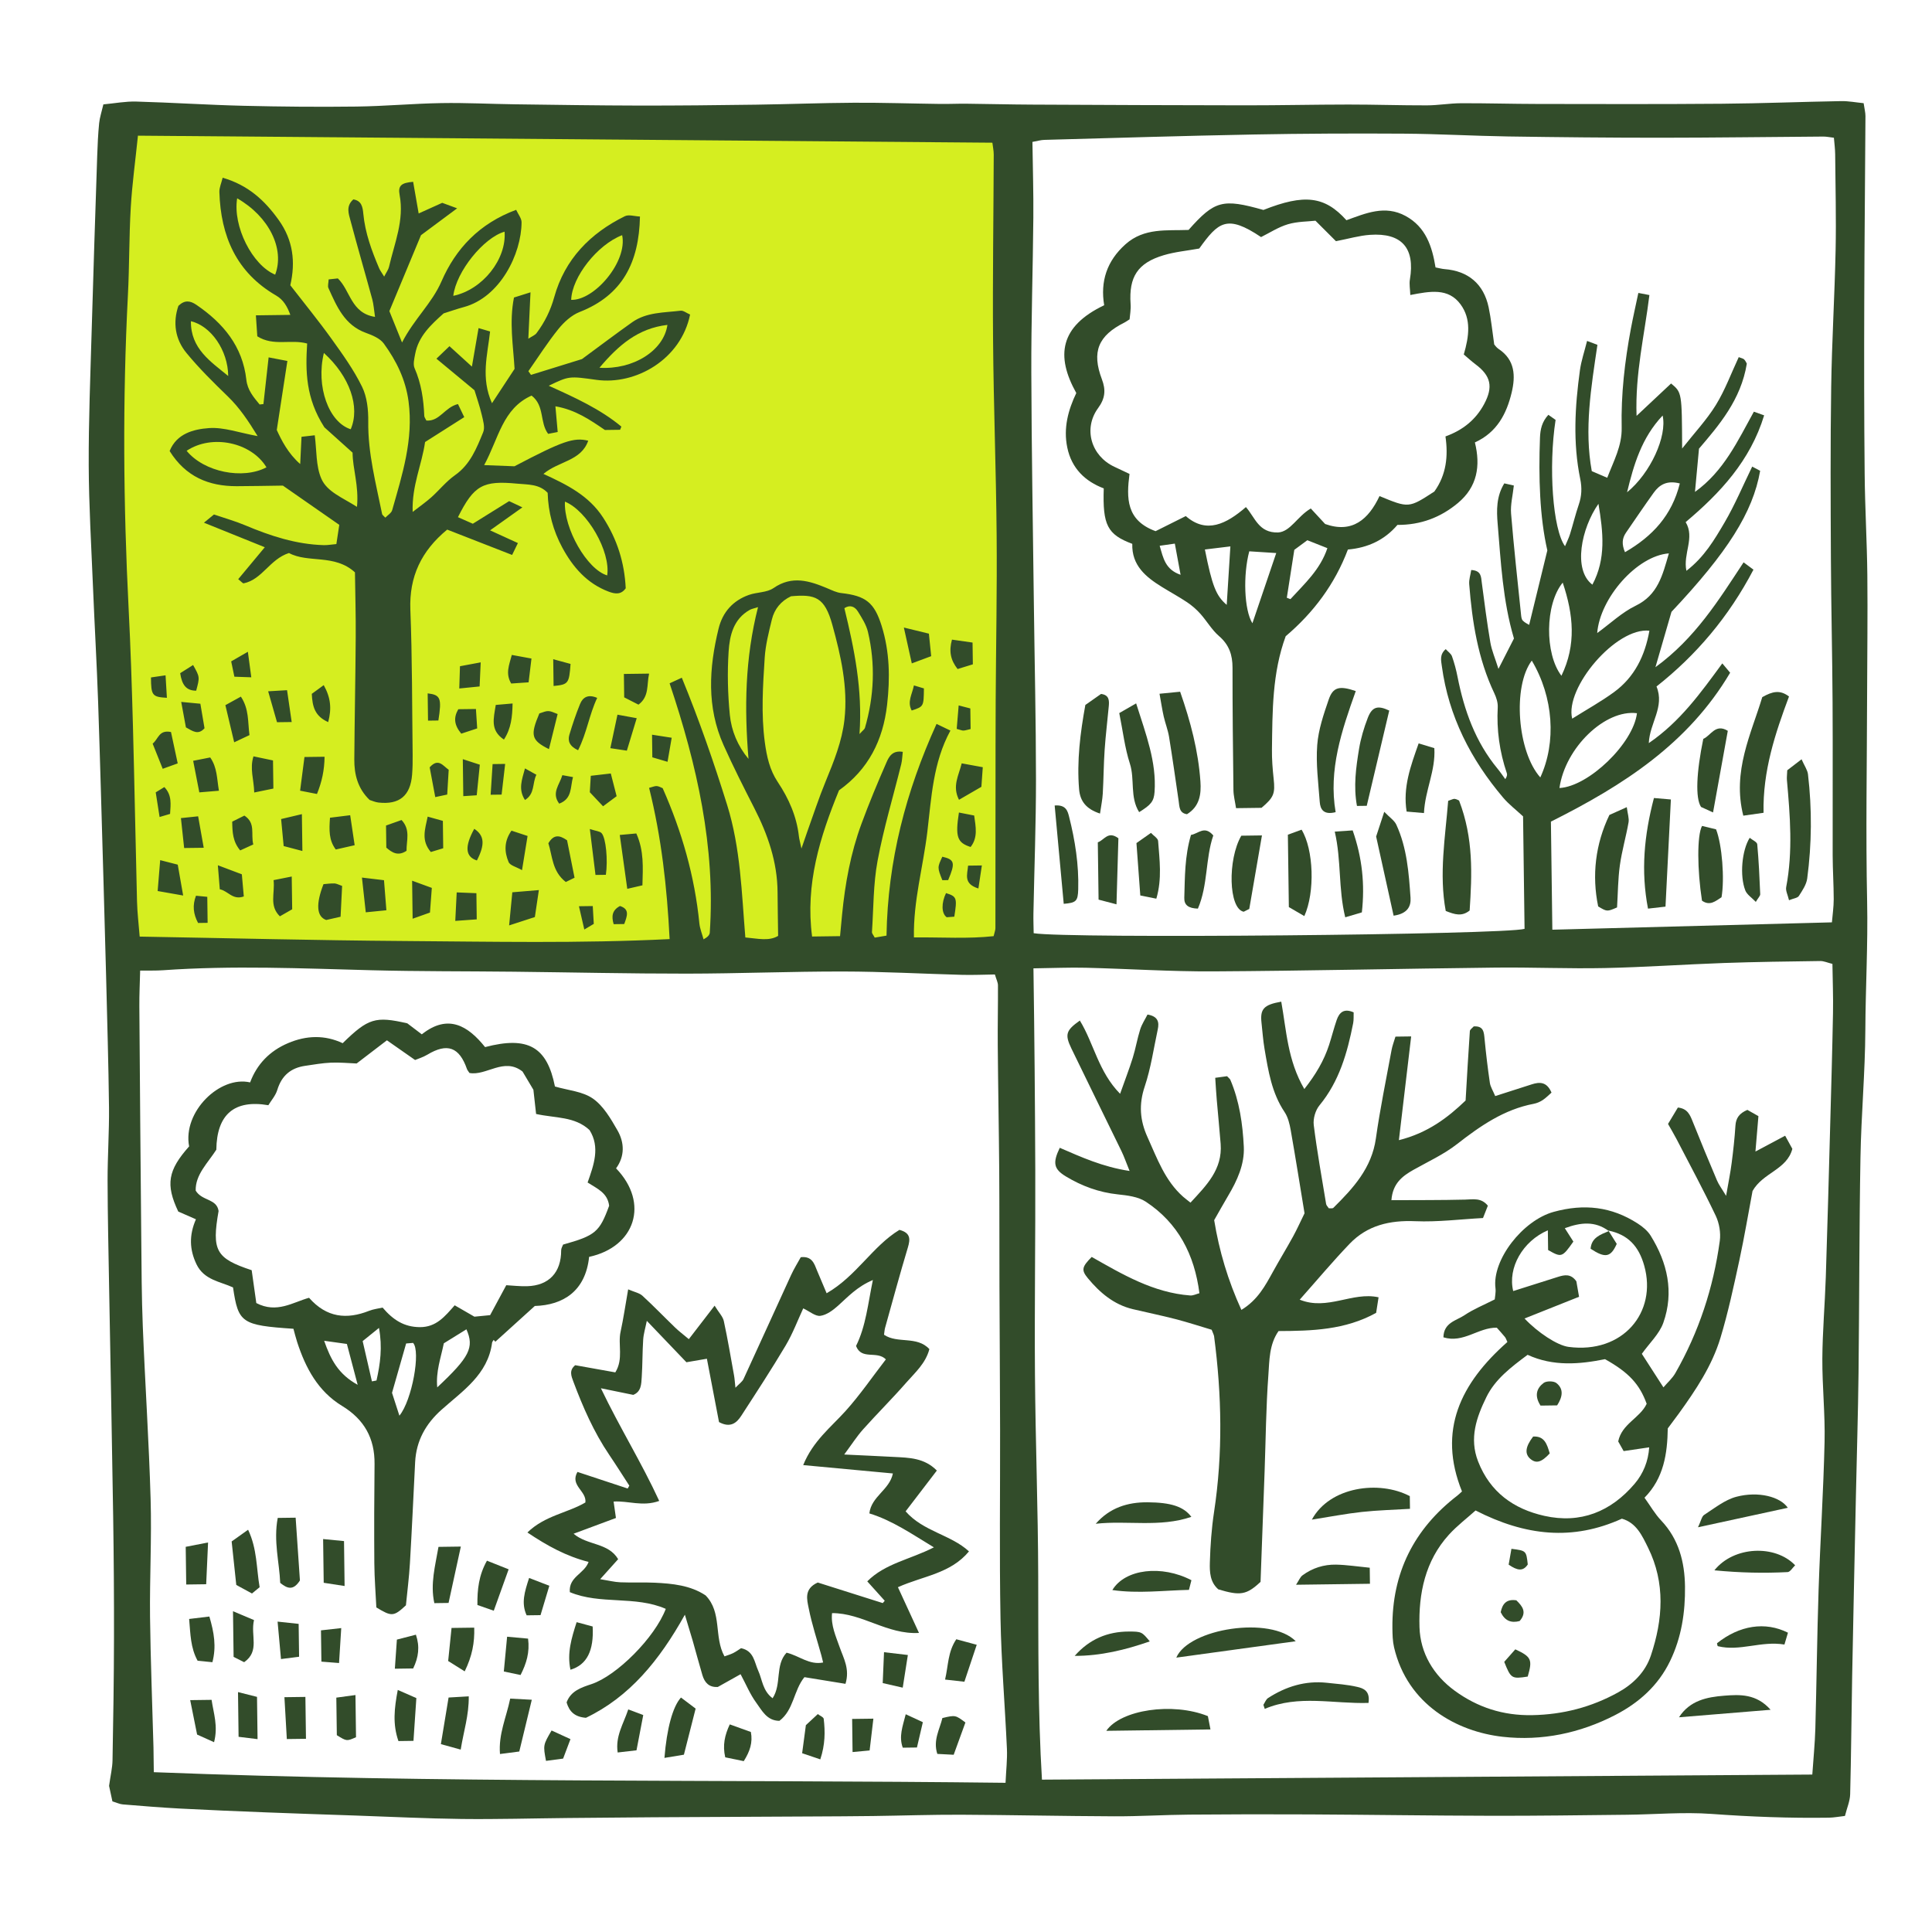 <svg version="1.1" id="svg" xmlns="http://www.w3.org/2000/svg" xmlns:xlink="http://www.w3.org/1999/xlink" x="0px" y="0px"
	 width="200px" height="200px" viewBox="0 0 200 200" enable-background="new 0 0 200 200" xml:space="preserve">
<path class="stroke" fill="#324c2a"  fill-rule="evenodd" clip-rule="evenodd" d="M10.702,10.806c1.187-0.109,2.29-0.323,3.39-0.293
	c3.714,0.104,7.426,0.349,11.139,0.439c3.889,0.093,7.78,0.128,11.666,0.079c2.93-0.036,5.855-0.31,8.785-0.359
	c2.533-0.044,5.068,0.091,7.604,0.125c4.277,0.056,8.559,0.124,12.836,0.132c4.044,0.007,8.088-0.038,12.131-0.093
	c3.378-0.046,6.756-0.182,10.133-0.2c2.986-0.016,5.975,0.086,8.964,0.124c0.897,0.011,1.794-0.033,2.692-0.024
	c2.25,0.023,4.5,0.083,6.752,0.093c7.381,0.035,14.766,0.069,22.147,0.075c3.553,0.003,7.103-0.08,10.653-0.082
	c2.703-0.002,5.406,0.092,8.109,0.085c1.18-0.002,2.359-0.214,3.539-0.22c2.646-0.009,5.295,0.072,7.943,0.075
	c6.359,0.01,12.723,0.03,19.084-0.023c4.109-0.033,8.218-0.2,12.328-0.272c0.762-0.013,1.529,0.138,2.326,0.215
	c0.084,0.583,0.189,0.963,0.188,1.343c-0.035,6.426-0.104,12.852-0.123,19.278c-0.02,5.917-0.018,11.833,0.041,17.748
	c0.03,3.493,0.24,6.985,0.277,10.479c0.043,4.171-0.014,8.342-0.025,12.514c-0.016,7.104-0.146,14.21,0.004,21.312
	c0.09,4.435-0.163,8.855-0.186,13.284c-0.021,4.394-0.428,8.785-0.504,13.18c-0.133,7.441-0.115,14.884-0.2,22.325
	c-0.05,4.278-0.186,8.556-0.274,12.832c-0.133,6.202-0.27,12.403-0.387,18.604c-0.075,4.055-0.1,8.111-0.206,12.165
	c-0.02,0.703-0.327,1.397-0.539,2.239c-0.593,0.066-1.132,0.173-1.673,0.181c-4.053,0.061-8.096-0.096-12.145-0.39
	c-2.91-0.212-5.854,0.057-8.787,0.087c-4.674,0.049-9.35,0.117-14.021,0.106c-6.254-0.013-12.503-0.109-18.754-0.141
	c-4.16-0.021-8.324-0.015-12.486,0.021c-2.592,0.021-5.179,0.185-7.77,0.175c-5.289-0.019-10.578-0.14-15.867-0.164
	c-3.035-0.012-6.068,0.093-9.105,0.134c-2.084,0.027-4.166,0.036-6.25,0.046c-5.518,0.029-11.035,0.052-16.555,0.083
	c-2.932,0.018-5.862,0.047-8.795,0.076c-3.66,0.037-7.32,0.142-10.98,0.1c-3.658-0.043-7.316-0.229-10.975-0.354
	c-3.092-0.106-6.184-0.206-9.275-0.328c-2.984-0.117-5.969-0.239-8.951-0.397c-1.965-0.105-3.928-0.267-5.889-0.428
	c-0.322-0.025-0.63-0.181-1.074-0.314c-0.139-0.639-0.277-1.285-0.346-1.604c0.153-1.104,0.346-1.877,0.357-2.652
	c0.08-4.225,0.143-8.451,0.152-12.675c0.009-4.17-0.021-8.342-0.084-12.512c-0.122-7.999-0.283-15.997-0.424-23.995
	c-0.062-3.605-0.147-7.209-0.155-10.814c-0.005-2.522,0.173-5.046,0.148-7.567c-0.052-4.546-0.192-9.09-0.302-13.635
	c-0.08-3.206-0.172-6.412-0.264-9.62c-0.184-6.246-0.349-12.495-0.562-18.74c-0.139-3.998-0.371-7.993-0.535-11.989
	c-0.171-4.162-0.42-8.325-0.438-12.487c-0.017-4.614,0.169-9.229,0.302-13.843c0.173-6.071,0.375-12.143,0.577-18.215
	c0.038-1.125,0.089-2.252,0.2-3.373C10.323,12.161,10.521,11.58,10.702,10.806z M187.609,183.702c0.109-1.625,0.27-3.181,0.314-4.74
	c0.131-4.783,0.179-9.568,0.336-14.35c0.17-5.12,0.504-10.233,0.62-15.354c0.066-2.868-0.245-5.742-0.231-8.612
	c0.018-2.812,0.264-5.622,0.358-8.435c0.171-5.232,0.312-10.464,0.454-15.697c0.107-3.883,0.219-7.765,0.291-11.647
	c0.032-1.68-0.035-3.361-0.059-5.084c-0.516-0.128-0.893-0.304-1.264-0.298c-3.324,0.046-6.646,0.087-9.968,0.204
	c-4.11,0.145-8.215,0.437-12.323,0.523c-3.773,0.08-7.553-0.09-11.328-0.047c-9.742,0.109-19.486,0.337-29.23,0.392
	c-4.387,0.024-8.777-0.269-13.168-0.376c-1.68-0.042-3.365,0.034-5.428,0.062c0.103,6.942,0.162,13.895,0.189,20.851
	c0.025,7.043-0.087,14.089-0.033,21.132c0.051,6.987,0.32,13.975,0.337,20.961c0.018,7.021-0.035,14.041,0.388,21.042
	C134.428,184.053,160.889,183.878,187.609,183.702z M15.922,183.456c29.451,1.154,58.727,0.748,88.171,1.099
	c0.059-1.304,0.192-2.416,0.143-3.521c-0.201-4.5-0.583-8.995-0.664-13.496c-0.12-6.527-0.031-13.058-0.043-19.586
	c-0.009-4.956-0.048-9.911-0.065-14.868c-0.014-3.998,0.004-7.997-0.025-11.997c-0.033-4.275-0.117-8.551-0.151-12.827
	c-0.018-2.085,0.032-4.171,0.021-6.256c-0.002-0.311-0.171-0.621-0.318-1.127c-1.144,0.016-2.266,0.068-3.385,0.039
	c-4.104-0.109-8.207-0.341-12.311-0.347c-5.404-0.009-10.809,0.217-16.217,0.221c-5.969,0.004-11.939-0.135-17.906-0.2
	c-4.9-0.054-9.801-0.024-14.695-0.151c-7.204-0.188-14.402-0.51-21.605,0c-0.725,0.051-1.454,0.025-2.363,0.037
	c-0.029,1.269-0.093,2.484-0.083,3.7c0.056,7.999,0.121,15.998,0.198,23.996c0.029,3.044,0.035,6.09,0.158,9.131
	c0.238,5.967,0.639,11.929,0.81,17.897c0.118,4.053-0.103,8.116-0.06,12.171c0.053,4.507,0.235,9.011,0.356,13.516
	C15.905,181.611,15.906,182.335,15.922,183.456z M181.518,58.97c-2.568,4.903-5.94,8.86-10.037,12.095
	c0.868,2.121-0.704,3.757-0.799,5.862c3.255-2.229,5.369-5.2,7.611-8.253c0.369,0.442,0.594,0.708,0.811,0.966
	c-4.335,7.332-11.023,11.643-18.554,15.414c0.048,3.537,0.097,7.279,0.148,11.189c9.61-0.253,19.169-0.504,28.941-0.761
	c0.063-0.762,0.187-1.58,0.187-2.398c-0.002-1.519-0.104-3.037-0.109-4.556c-0.014-5.29,0.023-10.581-0.01-15.872
	c-0.027-4.949-0.15-9.897-0.173-14.848c-0.028-5.91-0.058-11.821,0.03-17.729c0.069-4.726,0.359-9.447,0.458-14.173
	c0.068-3.314-0.017-6.632-0.046-9.948c-0.006-0.545-0.08-1.089-0.131-1.698c-0.445-0.052-0.77-0.124-1.098-0.122
	c-5.637,0.038-11.27,0.119-16.908,0.121c-5.24,0.001-10.48-0.053-15.721-0.132c-3.603-0.057-7.203-0.267-10.806-0.29
	c-5.187-0.032-10.376-0.011-15.562,0.087c-7.217,0.136-14.433,0.36-21.648,0.557c-0.371,0.011-0.741,0.125-1.225,0.211
	c0.036,2.669,0.117,5.253,0.094,7.834c-0.046,5.355-0.227,10.708-0.209,16.063c0.025,7.94,0.164,15.882,0.262,23.823
	c0.074,6.087,0.219,12.173,0.221,18.26c0.002,4.619-0.174,9.238-0.264,13.857c-0.014,0.708,0.016,1.417,0.025,2.077
	c3.51,0.584,48.73,0.161,50.816-0.451c-0.051-3.902-0.104-7.825-0.154-11.643c-0.762-0.708-1.49-1.262-2.066-1.944
	c-3.348-3.952-5.637-8.409-6.342-13.598c-0.078-0.587-0.253-1.208,0.401-1.772c0.255,0.279,0.555,0.475,0.649,0.746
	c0.244,0.689,0.434,1.402,0.574,2.12c0.686,3.475,1.848,6.735,4.141,9.509c0.286,0.347,0.538,0.724,0.804,1.087
	c0.194-0.309,0.207-0.476,0.155-0.625c-0.748-2.212-1.067-4.478-0.938-6.817c0.026-0.477-0.144-1.004-0.354-1.448
	c-1.699-3.578-2.295-7.408-2.6-11.301c-0.035-0.464,0.129-0.943,0.209-1.462c1.05,0.058,1.014,0.701,1.094,1.314
	c0.271,2.065,0.537,4.135,0.886,6.188c0.144,0.837,0.497,1.639,0.839,2.734c0.645-1.262,1.126-2.205,1.604-3.145
	c-1.159-3.904-1.354-7.915-1.688-11.895c-0.113-1.351-0.145-2.813,0.689-4.164c0.334,0.075,0.635,0.143,0.988,0.222
	c-0.109,1.021-0.363,1.98-0.287,2.912c0.285,3.48,0.672,6.951,1.029,10.425c0.022,0.222,0.045,0.497,0.18,0.642
	c0.205,0.222,0.512,0.351,0.662,0.448c0.608-2.502,1.18-4.833,1.883-7.711c-0.792-3.45-0.916-7.546-0.762-11.667
	c0.033-0.876,0.205-1.649,0.869-2.368c0.289,0.204,0.539,0.38,0.747,0.527c-0.752,4.866-0.294,11.36,0.978,13.076
	c0.191-0.461,0.388-0.842,0.513-1.246c0.319-1.02,0.567-2.062,0.912-3.072c0.3-0.879,0.338-1.719,0.148-2.642
	c-0.77-3.747-0.55-7.513-0.03-11.267c0.135-0.977,0.465-1.925,0.738-3.025c0.467,0.176,0.748,0.283,1.072,0.406
	c-0.655,4.417-1.379,8.745-0.584,13.074c0.614,0.264,1.064,0.457,1.599,0.687c0.667-1.744,1.536-3.298,1.495-5.191
	c-0.076-3.445,0.32-6.861,0.953-10.246c0.228-1.206,0.5-2.401,0.773-3.698c0.428,0.083,0.723,0.139,1.144,0.22
	c-0.505,4.121-1.485,8.108-1.329,12.505c1.363-1.28,2.486-2.328,3.574-3.351c1.119,0.931,1.119,0.931,1.143,6.732
	c1.27-1.612,2.541-2.963,3.494-4.508c0.951-1.544,1.587-3.284,2.365-4.951c0.271,0.11,0.464,0.133,0.567,0.242
	c0.148,0.154,0.233,0.371,0.27,0.431c-0.603,3.756-2.911,6.411-4.951,8.802c-0.155,1.686-0.28,3.004-0.415,4.476
	c2.989-2.146,4.43-5.29,6.096-8.304c0.442,0.158,0.731,0.261,1.064,0.379c-1.438,4.705-4.555,8.049-8.125,11.051
	c0.979,1.625-0.293,3.263,0.077,5.042c1.854-1.421,2.911-3.234,3.951-5.004c1.067-1.82,1.888-3.786,2.861-5.784
	c0.312,0.166,0.582,0.309,0.823,0.437c-0.754,4.306-3.369,8.429-9.18,14.6c-0.548,1.89-1.053,3.639-1.66,5.729
	c4.114-2.996,6.534-6.922,9.125-10.854C180.856,58.483,181.142,58.693,181.518,58.97z M162.752,74.396
	c1.53-0.962,2.998-1.772,4.34-2.754c2.13-1.56,3.195-3.774,3.654-6.351C167.289,64.912,161.961,71.21,162.752,74.396z
	 M161.434,81.575c3.016-0.151,7.646-4.618,8.023-7.743C166.16,73.413,162.023,77.404,161.434,81.575z M158.57,68.385
	c-2.012,2.689-1.486,9.443,0.883,12.093C161.131,76.83,160.822,72.175,158.57,68.385z M172.761,57.287
	c-3.305,0.244-7.136,4.625-7.419,8.247c1.357-0.986,2.561-2.141,3.983-2.83C171.625,61.591,172.104,59.556,172.761,57.287z
	 M173.896,50.047c-1.342-0.347-2.117,0.138-2.705,0.958c-0.98,1.363-1.92,2.759-2.873,4.143c-0.407,0.592-0.443,1.205-0.1,2.015
	C171.078,55.51,173.072,53.352,173.896,50.047z M161.639,69.954c1.552-3.204,1.246-6.33,0.133-9.641
	C159.928,62.551,159.899,67.687,161.639,69.954z M165.471,52.155c-1.773,2.527-2.664,6.838-0.627,8.369
	C166.275,57.846,165.961,55.087,165.471,52.155z M168.433,50.962c2.431-1.983,4.162-5.81,3.682-7.945
	C169.939,45.314,169.123,48.113,168.433,50.962z"/>
<path class="stroke" fill="#324c2a"  fill-rule="evenodd" clip-rule="evenodd" d="M125.431,137.656c-1.161-0.346-2.434-0.763-3.728-1.1
	c-1.473-0.382-2.962-0.682-4.439-1.034c-1.959-0.468-3.414-1.71-4.652-3.205c-0.705-0.853-0.602-1.179,0.4-2.199
	c3.18,1.803,6.388,3.707,10.202,3.989c0.303,0.021,0.618-0.146,0.95-0.233c-0.514-4.015-2.207-7.266-5.544-9.47
	c-0.793-0.523-1.908-0.657-2.896-0.761c-1.955-0.207-3.731-0.86-5.386-1.86c-1.256-0.761-1.385-1.396-0.631-2.963
	c2.201,0.95,4.42,1.973,7.227,2.398c-0.361-0.891-0.568-1.494-0.844-2.062c-1.719-3.543-3.469-7.072-5.18-10.618
	c-0.699-1.453-0.561-1.875,0.876-2.891c1.453,2.373,1.918,5.298,4.167,7.582c0.488-1.377,0.939-2.541,1.311-3.729
	c0.301-0.963,0.463-1.97,0.768-2.932c0.176-0.554,0.514-1.054,0.758-1.543c1.111,0.187,1.219,0.804,1.062,1.538
	c-0.424,1.981-0.713,4.01-1.353,5.921c-0.619,1.847-0.497,3.492,0.286,5.221c1,2.206,1.806,4.511,3.691,6.18
	c0.204,0.18,0.426,0.341,0.764,0.612c1.641-1.78,3.326-3.429,3.122-6.087c-0.118-1.51-0.272-3.017-0.4-4.524
	c-0.063-0.718-0.103-1.438-0.161-2.311c0.525-0.071,0.926-0.125,1.225-0.166c0.195,0.211,0.301,0.279,0.34,0.374
	c0.942,2.211,1.277,4.575,1.393,6.928c0.087,1.813-0.686,3.508-1.624,5.079c-0.489,0.82-0.948,1.658-1.443,2.52
	c0.52,3.197,1.423,6.237,2.817,9.289c1.689-1.021,2.467-2.499,3.275-3.961c0.676-1.226,1.408-2.421,2.082-3.649
	c0.404-0.736,0.747-1.507,1.18-2.39c-0.465-2.82-0.92-5.708-1.427-8.585c-0.114-0.653-0.282-1.362-0.642-1.898
	c-1.336-1.992-1.686-4.271-2.074-6.545c-0.15-0.887-0.212-1.789-0.311-2.684c-0.16-1.429,0.224-1.877,2.044-2.195
	c0.535,2.965,0.651,6.079,2.388,9.046c1.205-1.533,2.035-2.954,2.559-4.557c0.279-0.856,0.496-1.735,0.789-2.586
	c0.271-0.784,0.75-1.243,1.758-0.795c-0.015,0.379,0.02,0.762-0.051,1.124c-0.604,3.061-1.436,6.015-3.488,8.503
	c-0.42,0.509-0.672,1.382-0.592,2.036c0.34,2.736,0.833,5.452,1.281,8.174c0.025,0.149,0.172,0.279,0.281,0.447
	c0.164-0.013,0.381,0.035,0.468-0.049c2.054-2.032,3.972-4.11,4.403-7.187c0.431-3.064,1.062-6.102,1.622-9.148
	c0.079-0.433,0.242-0.85,0.403-1.389c0.514-0.007,0.972-0.013,1.627-0.022c-0.422,3.557-0.828,6.988-1.271,10.74
	c2.974-0.742,5.054-2.322,6.906-4.104c0.148-2.494,0.277-4.839,0.44-7.183c0.014-0.175,0.268-0.333,0.402-0.489
	c1.039-0.066,1.054,0.612,1.124,1.322c0.146,1.511,0.325,3.019,0.545,4.519c0.062,0.414,0.316,0.801,0.554,1.371
	c1.333-0.428,2.553-0.815,3.771-1.209c0.827-0.268,1.568-0.29,2.057,0.851c-0.27,0.233-0.562,0.542-0.906,0.77
	c-0.276,0.182-0.607,0.326-0.934,0.388c-3.079,0.587-5.535,2.296-7.951,4.179c-1.361,1.061-2.976,1.8-4.494,2.654
	c-1.157,0.653-2.152,1.402-2.288,3.145c2.599-0.014,5.111,0.003,7.623-0.059c0.845-0.021,1.674-0.218,2.36,0.629
	c-0.14,0.359-0.276,0.708-0.502,1.277c-2.312,0.123-4.674,0.427-7.018,0.328c-2.633-0.109-4.95,0.422-6.784,2.333
	c-1.745,1.819-3.364,3.756-5.172,5.791c2.883,1.164,5.437-0.848,8.163-0.246c-0.104,0.671-0.18,1.147-0.251,1.61
	c-3.207,1.775-6.642,1.871-10.104,1.885c-0.98,1.411-0.941,3.046-1.053,4.569c-0.243,3.312-0.27,6.64-0.389,9.96
	c-0.139,3.875-0.283,7.749-0.42,11.433c-1.455,1.363-2.107,1.455-4.371,0.776c-0.865-0.743-0.906-1.806-0.876-2.794
	c0.051-1.739,0.172-3.488,0.433-5.206c0.923-6.065,0.8-12.121,0.007-18.182C125.664,138.184,125.573,138.032,125.431,137.656z"/>
<path class="stroke" fill="#324c2a"  fill-rule="evenodd" clip-rule="evenodd" d="M156.045,138.923c-0.109-0.231-0.156-0.398-0.257-0.521
	c-0.281-0.344-0.583-0.671-0.839-0.959c-1.912-0.04-3.439,1.636-5.527,0.997c0.025-1.534,1.352-1.731,2.18-2.291
	c0.92-0.623,1.977-1.044,3.133-1.634c0.021-0.296,0.129-0.738,0.076-1.161c-0.371-2.911,2.805-7.017,6.027-7.903
	c3.15-0.866,5.986-0.541,8.689,1.201c0.512,0.33,1.031,0.753,1.346,1.26c1.743,2.806,2.436,5.848,1.314,9.02
	c-0.409,1.156-1.428,2.095-2.225,3.216c0.629,0.976,1.375,2.136,2.236,3.472c0.421-0.494,0.924-0.933,1.236-1.48
	c2.432-4.257,3.938-8.841,4.598-13.687c0.113-0.835-0.054-1.825-0.416-2.589c-1.281-2.692-2.699-5.317-4.072-7.965
	c-0.258-0.496-0.549-0.975-0.871-1.549c0.349-0.583,0.688-1.145,1.02-1.698c0.998,0.104,1.258,0.763,1.537,1.462
	c0.814,2.039,1.656,4.068,2.513,6.088c0.191,0.45,0.498,0.85,0.942,1.591c0.235-1.362,0.445-2.377,0.576-3.403
	c0.167-1.283,0.309-2.572,0.391-3.863c0.05-0.77,0.38-1.267,1.236-1.632c0.319,0.181,0.729,0.414,1.143,0.648
	c-0.101,1.189-0.188,2.235-0.308,3.663c1.185-0.63,2.081-1.108,3.074-1.637c0.254,0.465,0.487,0.89,0.747,1.36
	c-0.576,2.175-3.037,2.447-4.121,4.361c-0.421,2.229-0.838,4.729-1.371,7.201c-0.584,2.69-1.159,5.393-1.957,8.024
	c-0.875,2.882-2.551,5.384-4.302,7.812c-0.364,0.503-0.741,0.996-1.147,1.543c-0.04,2.598-0.406,5.143-2.408,7.173
	c0.602,0.835,1.077,1.677,1.722,2.355c1.832,1.93,2.437,4.312,2.47,6.83c0.035,2.661-0.361,5.284-1.545,7.727
	c-1.229,2.544-3.241,4.328-5.688,5.589c-3.642,1.878-7.593,2.701-11.634,2.249c-4.734-0.531-9.855-3.32-11.25-9.257
	c-0.15-0.648-0.164-1.34-0.172-2.012c-0.055-5.694,2.23-10.244,6.729-13.705c0.133-0.104,0.252-0.224,0.474-0.425
	C148.795,148.079,151.205,143.189,156.045,138.923z M166.5,127.387l0.037,0.047c-1.416-1.054-2.9-0.899-4.548-0.292
	c0.339,0.529,0.624,0.977,0.886,1.387c-1.158,1.644-1.227,1.667-2.615,0.874c-0.008-0.622-0.018-1.312-0.027-2.04
	c-2.6,1.113-4.176,3.887-3.586,6.287c1.546-0.49,3.086-0.981,4.631-1.466c0.667-0.209,1.33-0.36,1.907,0.458
	c0.073,0.417,0.167,0.956,0.278,1.6c-1.902,0.758-3.754,1.496-5.644,2.248c1.364,1.445,3.385,2.785,4.561,2.94
	c5.626,0.74,9.185-3.583,7.833-8.398C169.645,128.999,168.527,127.801,166.5,127.387z M152.752,156.364
	c-0.869,0.782-1.901,1.563-2.756,2.502c-2.468,2.712-3.154,6.108-3.05,9.586c0.081,2.678,1.454,4.974,3.649,6.574
	c2.367,1.723,4.998,2.584,8.028,2.526c3.196-0.062,6.12-0.832,8.866-2.345c1.552-0.854,2.83-2.099,3.408-3.825
	c1.252-3.744,1.514-7.513-0.291-11.169c-0.606-1.228-1.208-2.579-2.709-2.999C162.807,159.523,157.92,159.008,152.752,156.364z
	 M158.137,140.25c-1.721,1.283-3.365,2.527-4.269,4.382c-1.017,2.079-1.794,4.248-0.856,6.654c1.241,3.187,3.682,4.923,6.855,5.634
	c3.75,0.841,6.893-0.431,9.349-3.319c0.895-1.052,1.417-2.34,1.508-3.773c-0.98,0.144-1.835,0.27-2.646,0.388
	c-0.271-0.482-0.435-0.77-0.562-0.999c0.374-1.836,2.254-2.411,2.947-3.897c-0.734-2.031-1.852-3.245-4.312-4.619
	C163.523,141.229,160.795,141.474,158.137,140.25z"/>
<path class="stroke" fill="#324c2a"  fill-rule="evenodd" clip-rule="evenodd" d="M134.135,169.901c-4.274,0.587-8.301,1.14-12.365,1.697
	C123.068,168.569,131.546,167.251,134.135,169.901z"/>
<path class="stroke" fill="#324c2a"  fill-rule="evenodd" clip-rule="evenodd" d="M135.803,157.312c1.846-3.417,6.971-4.106,10.139-2.432
	c0.005,0.324,0.01,0.694,0.018,1.314c-1.688,0.103-3.343,0.143-4.982,0.322C139.319,156.697,137.68,157.017,135.803,157.312z"/>
<path class="stroke" fill="#324c2a"  fill-rule="evenodd" clip-rule="evenodd" d="M125.307,179.031c-3.705,0.049-7.252,0.096-10.783,0.143
	c1.489-2.176,6.852-2.995,10.516-1.521C125.104,177.994,125.186,178.403,125.307,179.031z"/>
<path class="stroke" fill="#324c2a"  fill-rule="evenodd" clip-rule="evenodd" d="M141.666,176.286c-3.631,0.111-7.24-0.87-10.74,0.617
	c-0.047-0.14-0.094-0.281-0.14-0.421c0.159-0.238,0.265-0.558,0.483-0.701c1.848-1.196,3.861-1.818,6.082-1.58
	c1.059,0.113,2.131,0.187,3.162,0.428C141.114,174.768,141.86,175.021,141.666,176.286z"/>
<path class="stroke" fill="#324c2a"  fill-rule="evenodd" clip-rule="evenodd" d="M113.43,157.74c1.448-1.661,3.299-2.238,5.365-2.224
	c2.396,0.018,3.73,0.431,4.534,1.509C120.044,158.141,116.703,157.373,113.43,157.74z"/>
<path class="stroke" fill="#324c2a"  fill-rule="evenodd" clip-rule="evenodd" d="M175.777,158.103c0.316-0.665,0.386-1.122,0.641-1.287
	c1.076-0.691,2.143-1.56,3.34-1.874c2.264-0.594,4.539-0.004,5.315,1.143C182.045,156.741,179.082,157.385,175.777,158.103z"/>
<path class="stroke" fill="#324c2a"  fill-rule="evenodd" clip-rule="evenodd" d="M177.473,162.559c2.008-2.516,6.305-2.683,8.359-0.521
	c-0.258,0.244-0.509,0.688-0.779,0.704C182.617,162.866,180.184,162.82,177.473,162.559z"/>
<path class="stroke" fill="#324c2a"  fill-rule="evenodd" clip-rule="evenodd" d="M123.336,163.584c-0.074,0.289-0.154,0.596-0.257,0.999
	c-2.642,0.06-5.238,0.402-7.929,0.019C116.471,162.408,120.27,161.979,123.336,163.584z"/>
<path class="stroke" fill="#324c2a"  fill-rule="evenodd" clip-rule="evenodd" d="M141.795,162.29c0.009,0.694,0.015,1.114,0.022,1.661
	c-2.504,0.033-4.946,0.066-7.649,0.102c0.285-0.429,0.414-0.791,0.672-0.979c1.023-0.756,2.211-1.127,3.471-1.104
	C139.416,161.993,140.517,162.166,141.795,162.29z"/>
<path class="stroke" fill="#324c2a"  fill-rule="evenodd" clip-rule="evenodd" d="M183.293,176.996c-3.435,0.281-6.459,0.529-9.484,0.777
	c1.123-1.747,2.903-2.095,4.681-2.235C180.104,175.412,181.813,175.323,183.293,176.996z"/>
<path class="stroke" fill="#324c2a"  fill-rule="evenodd" clip-rule="evenodd" d="M184.725,170.242c-2.43-0.402-4.62,0.739-6.891,0.171
	c-0.053-0.014-0.062-0.2-0.09-0.305c2.328-1.854,4.991-2.275,7.345-1.092C184.992,169.344,184.887,169.693,184.725,170.242z"/>
<path class="stroke" fill="#324c2a"  fill-rule="evenodd" clip-rule="evenodd" d="M111.252,171.417c1.511-1.723,3.397-2.521,5.615-2.521
	c1.312,0,1.348,0.036,2.158,1.022C116.486,170.798,113.944,171.419,111.252,171.417z"/>
<path class="stroke" fill="#324c2a"  fill-rule="evenodd" clip-rule="evenodd" d="M92.953,164.307c0.762,1.651,1.428,3.099,2.18,4.734
	c-3.312,0.187-5.865-2.064-8.999-2.051c-0.138,1.27,0.394,2.393,0.791,3.536c0.402,1.147,1.066,2.241,0.599,3.784
	c-1.42-0.231-2.822-0.459-4.251-0.691c-1.132,1.392-1.095,3.396-2.589,4.522c-1.307-0.01-1.812-1.079-2.411-1.895
	c-0.62-0.846-1.027-1.849-1.608-2.932c-0.84,0.471-1.605,0.898-2.354,1.318c-0.92,0.064-1.371-0.462-1.6-1.229
	c-0.352-1.186-0.668-2.383-1.008-3.574c-0.215-0.74-0.443-1.477-0.805-2.674c-2.645,4.75-5.746,8.518-10.241,10.671
	c-1.167-0.092-1.722-0.642-2.003-1.592c0.429-1.195,1.538-1.549,2.583-1.897c2.613-0.872,6.551-4.81,7.684-7.788
	c-3.163-1.389-6.784-0.409-9.932-1.731c-0.137-1.593,1.483-1.879,1.942-3.127c-2.299-0.585-4.275-1.666-6.334-3.049
	c1.815-1.763,4.17-2.023,6.002-3.106c0.15-1.196-1.632-1.749-0.821-3.163c1.753,0.58,3.478,1.148,5.2,1.718
	c0.055-0.099,0.113-0.197,0.169-0.297c-0.694-1.066-1.371-2.145-2.085-3.199c-1.592-2.351-2.716-4.926-3.707-7.568
	c-0.219-0.579-0.463-1.175,0.191-1.702c1.367,0.245,2.732,0.489,4.151,0.743c0.871-1.407,0.25-2.87,0.546-4.208
	c0.295-1.354,0.493-2.731,0.784-4.387c0.661,0.286,1.161,0.372,1.476,0.66c1.16,1.065,2.256,2.205,3.391,3.299
	c0.393,0.379,0.832,0.708,1.414,1.196c0.883-1.145,1.664-2.163,2.668-3.466c0.447,0.725,0.851,1.125,0.953,1.59
	c0.404,1.866,0.719,3.751,1.059,5.631c0.061,0.328,0.076,0.664,0.145,1.274c0.383-0.405,0.703-0.614,0.84-0.907
	c1.652-3.576,3.268-7.168,4.914-10.747c0.301-0.657,0.688-1.273,1.009-1.858c1.185-0.133,1.396,0.681,1.694,1.407
	c0.294,0.715,0.601,1.423,0.982,2.325c3.083-1.771,4.756-4.874,7.537-6.562c1.166,0.311,1.135,0.954,0.868,1.842
	c-0.827,2.75-1.579,5.523-2.351,8.289c-0.061,0.214-0.068,0.439-0.113,0.726c1.398,0.953,3.406,0.086,4.696,1.488
	c-0.395,1.493-1.489,2.433-2.394,3.469c-1.443,1.652-3.004,3.198-4.465,4.833c-0.652,0.731-1.186,1.57-1.957,2.608
	c1.965,0.095,3.562,0.164,5.158,0.25c1.546,0.083,3.126,0.087,4.431,1.41c-1.116,1.458-2.161,2.822-3.233,4.224
	c1.84,2.099,4.669,2.401,6.559,4.145C98.389,162.914,95.576,163.131,92.953,164.307z M62.204,143.712
	c1.967,4.103,4.222,7.717,6.038,11.663c-1.721,0.623-3.216-0.035-4.722,0.066c0.081,0.57,0.153,1.086,0.241,1.7
	c-1.484,0.552-2.877,1.069-4.384,1.63c1.451,1.234,3.579,0.901,4.614,2.634c-0.602,0.668-1.137,1.268-1.86,2.071
	c0.888,0.144,1.483,0.298,2.084,0.323c1.183,0.049,2.369-0.014,3.553,0.042c1.856,0.088,3.702,0.272,5.272,1.311
	c1.738,1.774,0.838,4.301,1.958,6.315c0.3-0.11,0.61-0.197,0.896-0.338c0.292-0.145,0.56-0.343,0.819-0.509
	c1.335,0.276,1.377,1.453,1.775,2.323c0.429,0.934,0.447,2.075,1.49,2.859c0.966-1.472,0.231-3.417,1.447-4.716
	c1.299,0.307,2.337,1.301,3.784,1.015c-0.074-0.302-0.121-0.512-0.177-0.72c-0.449-1.626-0.989-3.235-1.314-4.886
	c-0.177-0.893-0.519-2.024,0.938-2.673c2.163,0.685,4.444,1.407,6.725,2.128c0.071-0.08,0.138-0.16,0.206-0.24
	c-0.564-0.626-1.127-1.253-1.808-2.008c1.854-1.864,4.384-2.237,6.896-3.521c-2.328-1.409-4.305-2.782-6.68-3.514
	c0.207-1.774,2.095-2.43,2.436-4.135c-3.044-0.285-6.037-0.563-9.285-0.866c1.015-2.493,2.849-3.898,4.367-5.579
	c1.523-1.688,2.814-3.584,4.193-5.366c-0.949-0.94-2.51,0.107-3.089-1.386c1.023-2.065,1.226-4.339,1.743-6.829
	c-1.646,0.699-2.58,1.741-3.613,2.667c-0.52,0.465-1.178,0.956-1.825,1.042c-0.512,0.069-1.105-0.458-1.772-0.772
	c-0.567,1.222-1.08,2.594-1.812,3.833c-1.466,2.466-3.036,4.868-4.596,7.275c-0.484,0.75-1.128,1.301-2.31,0.663
	c-0.401-2.102-0.829-4.332-1.255-6.558c-0.704,0.121-1.242,0.213-2.12,0.363c-1.259-1.316-2.604-2.723-4.099-4.286
	c-0.156,0.773-0.338,1.354-0.376,1.947c-0.085,1.292-0.065,2.594-0.151,3.887c-0.048,0.708-0.042,1.5-0.877,1.83
	C64.497,144.179,63.473,143.97,62.204,143.712z"/>
<path class="stroke" fill="#324c2a"  fill-rule="evenodd" clip-rule="evenodd" d="M30.377,137.554c-5.363-0.362-5.713-0.602-6.253-4.28
	c-1.32-0.61-2.997-0.761-3.784-2.399c-0.732-1.528-0.771-3.017-0.057-4.656c-0.672-0.293-1.267-0.554-1.828-0.8
	c-1.328-2.802-1.078-4.272,1.123-6.744c-0.685-3.576,3.184-7.354,6.314-6.624c0.702-1.886,2.029-3.26,3.925-4.065
	c1.903-0.811,3.81-0.864,5.657,0.005c2.648-2.588,3.39-2.813,6.691-2.056c0.461,0.351,0.948,0.72,1.5,1.139
	c2.745-2.18,4.814-0.844,6.551,1.321c4.455-1.169,6.418-0.015,7.232,4.079c1.338,0.394,2.858,0.502,3.93,1.251
	c1.088,0.76,1.852,2.085,2.543,3.288c0.73,1.273,0.769,2.682-0.145,3.934c3.479,3.61,1.968,8.138-2.791,9.164
	c-0.369,3.542-2.68,4.996-5.621,5.083c-1.553,1.404-2.819,2.553-4.084,3.699c-0.057-0.062-0.115-0.125-0.174-0.188
	c-0.055,0.095-0.15,0.187-0.164,0.288c-0.438,3.308-3.05,4.988-5.248,6.954c-1.637,1.464-2.605,3.212-2.719,5.415
	c-0.178,3.488-0.332,6.977-0.539,10.463c-0.085,1.458-0.273,2.909-0.414,4.356c-1.264,1.168-1.465,1.191-3.062,0.219
	c-0.068-1.438-0.197-3.002-0.209-4.566c-0.025-3.43-0.016-6.859,0.023-10.287c0.026-2.662-1.08-4.624-3.361-6.007
	c-2.49-1.512-3.777-3.926-4.648-6.603C30.611,138.466,30.496,137.985,30.377,137.554z M63.058,124.819
	c-0.163-1.333-1.218-1.76-2.229-2.406c0.641-1.817,1.317-3.655,0.198-5.43c-1.537-1.427-3.512-1.219-5.531-1.665
	c-0.08-0.718-0.162-1.456-0.279-2.506c-0.268-0.45-0.694-1.167-1.123-1.885c-1.913-1.516-3.751,0.475-5.498,0.146
	c-0.137-0.213-0.218-0.299-0.254-0.4c-0.795-2.289-2.039-2.733-4.1-1.495c-0.456,0.273-0.979,0.428-1.273,0.553
	c-1.078-0.753-1.929-1.349-2.916-2.039c-1.146,0.878-2.154,1.65-3.135,2.399c-0.882-0.034-1.777-0.125-2.666-0.085
	c-0.893,0.041-1.783,0.199-2.67,0.329c-1.484,0.217-2.429,1.021-2.876,2.493c-0.182,0.597-0.643,1.11-0.927,1.583
	c-3.51-0.601-5.34,0.939-5.385,4.606c-0.888,1.384-2.182,2.587-2.136,4.235c0.665,1.098,2.172,0.807,2.37,2.109
	c-0.719,4.108-0.285,4.901,3.426,6.13c0.163,1.153,0.332,2.354,0.479,3.4c2.125,1.107,3.787-0.085,5.46-0.545
	c1.816,2.063,3.897,2.267,6.222,1.347c0.45-0.177,0.949-0.23,1.391-0.333c1.082,1.273,2.225,2.015,3.859,2.025
	c1.697,0.008,2.592-1.111,3.604-2.261c0.695,0.4,1.316,0.759,2.043,1.178c0.398-0.039,0.896-0.088,1.625-0.159
	c0.509-0.942,1.05-1.947,1.672-3.1c0.613,0.033,1.382,0.125,2.146,0.105c2.275-0.062,3.543-1.426,3.537-3.717
	c0-0.208,0.135-0.417,0.199-0.593C61.633,127.905,62.063,127.543,63.058,124.819z M41.346,146.55
	c1.309-1.59,2.224-6.675,1.416-7.533c-0.209,0.017-0.473,0.039-0.719,0.059c-0.497,1.738-0.973,3.401-1.461,5.11
	C40.812,144.897,41.051,145.634,41.346,146.55z M45.945,139.059c-0.317,1.537-0.839,2.941-0.682,4.56
	c3.346-3.136,3.852-4.126,3.02-6.01C47.525,138.078,46.783,138.538,45.945,139.059z M35.91,139.126
	c-0.723-0.101-1.406-0.196-2.354-0.329c0.685,1.959,1.464,3.452,3.47,4.558C36.6,141.739,36.268,140.484,35.91,139.126z
	 M38.502,142.999c0.157-0.03,0.314-0.061,0.473-0.09c0.385-1.718,0.629-3.447,0.256-5.443c-0.643,0.519-1.104,0.893-1.689,1.365
	C37.863,140.226,38.18,141.613,38.502,142.999z"/>
<path class="stroke" fill="#324c2a"  fill-rule="evenodd" clip-rule="evenodd" d="M28.75,157.134c0.662-0.008,1.145-0.015,1.855-0.024
	c0.156,2.284,0.307,4.489,0.443,6.498c-0.692,1.082-1.302,0.845-2.041,0.252C28.92,161.723,28.297,159.548,28.75,157.134z"/>
<path class="stroke" fill="#324c2a"  fill-rule="evenodd" clip-rule="evenodd" d="M53.756,181.316c-0.698,0.09-1.23,0.16-1.998,0.259
	c-0.166-2.06,0.651-3.771,1.059-5.736c0.7,0.036,1.33,0.069,2.234,0.118C54.602,177.819,54.201,179.472,53.756,181.316z"/>
<path class="stroke" fill="#324c2a"  fill-rule="evenodd" clip-rule="evenodd" d="M26.877,164.306c-0.328,0.271-0.538,0.443-0.792,0.652
	c-0.513-0.278-0.993-0.54-1.626-0.885c-0.154-1.438-0.312-2.927-0.479-4.502c0.525-0.375,1.005-0.716,1.703-1.213
	C26.633,160.363,26.533,162.328,26.877,164.306z"/>
<path class="stroke" fill="#324c2a"  fill-rule="evenodd" clip-rule="evenodd" d="M47.706,160.1c-0.467,2.149-0.864,3.978-1.271,5.836
	c-0.576,0.009-0.945,0.013-1.473,0.021c-0.434-1.995,0.092-3.854,0.43-5.825C46.111,160.121,46.736,160.113,47.706,160.1z"/>
<path class="stroke" fill="#324c2a"  fill-rule="evenodd" clip-rule="evenodd" d="M70.493,175.728c0.497,0.375,1.005,0.758,1.519,1.145
	c-0.407,1.599-0.789,3.104-1.214,4.772c-0.646,0.107-1.303,0.215-2.015,0.333C69.023,178.954,69.638,176.668,70.493,175.728z"/>
<path class="stroke" fill="#324c2a"  fill-rule="evenodd" clip-rule="evenodd" d="M46.437,175.727c0.761-0.044,1.333-0.078,2.088-0.122
	c0.023,1.969-0.526,3.598-0.833,5.513c-0.785-0.217-1.376-0.38-2.052-0.566C45.911,178.901,46.156,177.427,46.437,175.727z"/>
<path class="stroke" fill="#324c2a"  fill-rule="evenodd" clip-rule="evenodd" d="M51.115,166.741c-0.721-0.252-1.176-0.411-1.693-0.592
	c-0.019-1.592,0.138-3.081,0.988-4.587c0.843,0.336,1.491,0.594,2.244,0.893C52.131,163.908,51.651,165.242,51.115,166.741z"/>
<path class="stroke" fill="#324c2a"  fill-rule="evenodd" clip-rule="evenodd" d="M33.449,159.322c0.749,0.073,1.393,0.136,2.164,0.211
	c0.02,1.504,0.038,2.976,0.059,4.65c-0.792-0.123-1.428-0.221-2.162-0.333C33.49,162.385,33.471,161.009,33.449,159.322z"/>
<path class="stroke" fill="#324c2a"  fill-rule="evenodd" clip-rule="evenodd" d="M24.639,175.164c0.648,0.164,1.264,0.319,1.967,0.496
	c0.02,1.457,0.036,2.786,0.057,4.375c-0.607-0.075-1.196-0.146-1.965-0.241C24.677,178.197,24.66,176.779,24.639,175.164z"/>
<path class="stroke" fill="#324c2a"  fill-rule="evenodd" clip-rule="evenodd" d="M21.674,167.342c0.49,1.67,0.736,3.105,0.314,4.729
	c-0.573-0.057-1.045-0.102-1.531-0.151c-0.738-1.347-0.738-2.733-0.878-4.325C20.268,167.511,20.89,167.437,21.674,167.342z"/>
<path class="stroke" fill="#324c2a"  fill-rule="evenodd" clip-rule="evenodd" d="M26.295,167.71c-0.383,1.615,0.633,3.198-1.021,4.36
	c-0.369-0.187-0.738-0.372-1.092-0.55c-0.021-1.545-0.04-2.968-0.062-4.727C24.952,167.145,25.559,167.399,26.295,167.71z"/>
<path class="stroke" fill="#324c2a"  fill-rule="evenodd" clip-rule="evenodd" d="M19.225,160.127c0.734-0.143,1.408-0.274,2.314-0.45
	c-0.068,1.528-0.129,2.833-0.195,4.323c-0.688,0.009-1.302,0.018-2.067,0.028C19.258,162.729,19.242,161.538,19.225,160.127z"/>
<path class="stroke" fill="#324c2a"  fill-rule="evenodd" clip-rule="evenodd" d="M31.615,175.664c0.021,1.562,0.037,2.875,0.059,4.336
	c-0.596,0.008-1.162,0.016-1.982,0.026c-0.084-1.464-0.161-2.816-0.248-4.333C30.211,175.682,30.776,175.674,31.615,175.664z"/>
<path class="stroke" fill="#324c2a"  fill-rule="evenodd" clip-rule="evenodd" d="M43.101,175.785c-0.101,1.525-0.195,2.913-0.298,4.428
	c-0.58,0.008-1.036,0.014-1.557,0.021c-0.611-1.749-0.432-3.375-0.069-5.292C41.922,175.268,42.487,175.515,43.101,175.785z"/>
<path class="stroke" fill="#324c2a"  fill-rule="evenodd" clip-rule="evenodd" d="M98.996,169.694c0.786,0.213,1.404,0.38,2.115,0.573
	c-0.451,1.348-0.834,2.498-1.278,3.825c-0.663-0.073-1.267-0.141-1.999-0.224C98.182,172.375,98.109,171.017,98.996,169.694z"/>
<path class="stroke" fill="#324c2a"  fill-rule="evenodd" clip-rule="evenodd" d="M48.105,173.018c-0.73-0.457-1.188-0.742-1.711-1.071
	c0.115-1.129,0.227-2.223,0.35-3.423c0.743-0.01,1.439-0.02,2.348-0.031C49.138,170.043,48.883,171.428,48.105,173.018z"/>
<path class="stroke" fill="#324c2a"  fill-rule="evenodd" clip-rule="evenodd" d="M34.816,175.738c0.658-0.089,1.259-0.17,1.982-0.268
	c0.021,1.619,0.041,2.991,0.057,4.365c-0.959,0.424-0.959,0.428-1.986-0.209C34.854,178.468,34.837,177.258,34.816,175.738z"/>
<path class="stroke" fill="#324c2a"  fill-rule="evenodd" clip-rule="evenodd" d="M98.725,181.652c-0.684-0.036-1.167-0.06-1.694-0.088
	c-0.462-1.407,0.246-2.543,0.527-3.716c1.347-0.312,1.347-0.312,2.382,0.464C99.564,179.348,99.172,180.423,98.725,181.652z"/>
<path class="stroke" fill="#324c2a"  fill-rule="evenodd" clip-rule="evenodd" d="M59.053,172.851c-0.365-1.712,0.1-3.243,0.639-4.924
	c0.666,0.179,1.182,0.318,1.66,0.446C61.488,170.864,60.764,172.343,59.053,172.851z"/>
<path class="stroke" fill="#324c2a"  fill-rule="evenodd" clip-rule="evenodd" d="M20.404,179.561c-0.249-1.236-0.465-2.308-0.716-3.564
	c0.872-0.011,1.495-0.02,2.216-0.029c0.205,1.403,0.689,2.72,0.256,4.384C21.477,180.045,20.922,179.795,20.404,179.561z"/>
<path class="stroke" fill="#324c2a"  fill-rule="evenodd" clip-rule="evenodd" d="M65.891,181.191c-0.672,0.079-1.26,0.146-1.95,0.226
	c-0.249-1.686,0.58-2.919,1.097-4.459c0.549,0.206,1.023,0.384,1.551,0.583C66.351,178.786,66.143,179.875,65.891,181.191z"/>
<path class="stroke" fill="#324c2a"  fill-rule="evenodd" clip-rule="evenodd" d="M75.545,178.508c0.805,0.29,1.475,0.53,2.184,0.786
	c0.211,1.096-0.098,2.006-0.736,3.019c-0.643-0.133-1.277-0.264-1.917-0.396C74.787,180.66,75.027,179.625,75.545,178.508z"/>
<path class="stroke" fill="#324c2a"  fill-rule="evenodd" clip-rule="evenodd" d="M52.496,169.432c0.861,0.079,1.502,0.137,2.17,0.198
	c0.184,1.425-0.165,2.558-0.777,3.766c-0.562-0.119-1.034-0.217-1.734-0.364C52.271,171.816,52.377,170.688,52.496,169.432z"/>
<path class="stroke" fill="#324c2a"  fill-rule="evenodd" clip-rule="evenodd" d="M83.424,178.588c0.441-0.411,0.807-0.75,1.234-1.147
	c0.225,0.174,0.594,0.315,0.613,0.497c0.154,1.327,0.155,2.653-0.354,4.191c-0.653-0.222-1.214-0.412-1.88-0.637
	C83.18,180.432,83.293,179.561,83.424,178.588z"/>
<path class="stroke" fill="#324c2a"  fill-rule="evenodd" clip-rule="evenodd" d="M28.736,167.869c0.963,0.104,1.537,0.165,2.18,0.234
	c0.016,1.176,0.031,2.206,0.046,3.402c-0.599,0.076-1.11,0.142-1.874,0.24C28.973,170.458,28.87,169.335,28.736,167.869z"/>
<path class="stroke" fill="#324c2a"  fill-rule="evenodd" clip-rule="evenodd" d="M91.378,174.232c0.048-1.154,0.086-2.072,0.135-3.197
	c0.878,0.104,1.564,0.183,2.468,0.29c-0.182,1.154-0.34,2.16-0.531,3.381C92.695,174.534,92.139,174.405,91.378,174.232z"/>
<path class="stroke" fill="#324c2a"  fill-rule="evenodd" clip-rule="evenodd" d="M40.875,172.744c0.078-1.124,0.145-2.044,0.211-3.013
	c0.713-0.184,1.289-0.333,1.969-0.509c0.418,1.243,0.279,2.328-0.284,3.496C42.233,172.726,41.706,172.733,40.875,172.744z"/>
<path class="stroke" fill="#324c2a"  fill-rule="evenodd" clip-rule="evenodd" d="M88.213,177.944c0.838-0.011,1.408-0.019,2.199-0.029
	c-0.141,1.179-0.256,2.158-0.389,3.292c-0.589,0.056-1.11,0.104-1.766,0.165C88.241,180.186,88.228,179.158,88.213,177.944z"/>
<path class="stroke" fill="#324c2a"  fill-rule="evenodd" clip-rule="evenodd" d="M54.773,163.35c0.787,0.303,1.377,0.53,2.094,0.808
	c-0.33,1.101-0.611,2.043-0.912,3.041c-0.559,0.008-0.979,0.013-1.438,0.019C53.939,165.949,54.299,164.812,54.773,163.35z"/>
<path class="stroke" fill="#324c2a"  fill-rule="evenodd" clip-rule="evenodd" d="M35.098,172.156c-0.71-0.056-1.215-0.096-1.827-0.144
	c-0.015-1.117-0.028-2.093-0.044-3.238c0.66-0.074,1.236-0.138,2.098-0.235C35.248,169.75,35.186,170.775,35.098,172.156z"/>
<path class="stroke" fill="#324c2a"  fill-rule="evenodd" clip-rule="evenodd" d="M57.1,179.139c0.661,0.303,1.249,0.572,1.955,0.896
	c-0.275,0.73-0.507,1.338-0.762,2.015c-0.623,0.083-1.203,0.159-1.771,0.235C56.217,180.658,56.221,180.647,57.1,179.139z"/>
<path class="stroke" fill="#324c2a"  fill-rule="evenodd" clip-rule="evenodd" d="M93.761,177.458c0.69,0.32,1.172,0.544,1.772,0.823
	c-0.21,0.896-0.396,1.699-0.611,2.619c-0.518,0.007-0.976,0.013-1.469,0.019C93.04,179.761,93.424,178.769,93.761,177.458z"/>
<path class="stroke" fill="#324c2a"  fill-rule="evenodd" clip-rule="evenodd" d="M117.213,56.298c-2.59-0.968-3.076-1.951-2.953-5.741
	c-1.919-0.724-3.332-2.067-3.777-4.235c-0.419-2.02,0.101-3.894,0.934-5.637c-2.154-3.853-1.689-6.907,2.887-9.087
	c-0.41-2.457,0.266-4.582,2.211-6.315c1.939-1.728,4.29-1.39,6.524-1.481c2.704-3.047,3.525-3.263,7.751-2.068
	c4.25-1.683,6.348-1.431,8.592,1.064c1.986-0.713,3.986-1.607,6.128-0.439c2.092,1.141,2.745,3.16,3.096,5.324
	c0.4,0.077,0.664,0.154,0.935,0.175c2.447,0.189,4.055,1.54,4.563,3.957c0.256,1.208,0.372,2.444,0.577,3.84
	c0.063,0.069,0.225,0.318,0.451,0.467c1.718,1.13,1.762,2.812,1.355,4.515c-0.525,2.193-1.523,4.128-3.807,5.162
	c0.604,2.44,0.246,4.602-1.756,6.273c-1.797,1.5-3.858,2.276-6.262,2.266c-1.32,1.554-3.06,2.373-5.128,2.548
	c-1.356,3.6-3.571,6.538-6.44,8.977c-1.402,3.817-1.37,7.772-1.422,11.713c-0.014,1.011,0.067,2.028,0.175,3.035
	c0.167,1.536,0.028,1.932-1.257,3.015c-0.835,0.01-1.666,0.021-2.635,0.034c-0.102-0.676-0.262-1.274-0.27-1.873
	c-0.051-4.222-0.1-8.444-0.095-12.666c0.001-1.319-0.349-2.37-1.392-3.269c-0.753-0.647-1.268-1.566-1.94-2.317
	c-0.402-0.448-0.871-0.854-1.37-1.19c-0.84-0.562-1.731-1.044-2.592-1.576C118.612,59.731,117.146,58.534,117.213,56.298z
	 M137.178,54.245c2.817,1.002,4.497-0.492,5.629-2.892c3.027,1.253,3.027,1.253,5.678-0.472c1.252-1.751,1.438-3.681,1.149-5.702
	c1.831-0.663,3.147-1.75,4.007-3.356c0.949-1.774,0.697-2.918-0.889-4.105c-0.43-0.321-0.823-0.689-1.222-1.025
	c0.55-1.882,0.788-3.664-0.339-5.193c-1.268-1.719-3.15-1.356-5.197-0.961c-0.021-0.625-0.125-1.134-0.041-1.614
	c0.546-3.242-0.84-4.846-4.139-4.614c-1.104,0.077-2.19,0.401-3.516,0.656c-0.551-0.551-1.213-1.212-2.123-2.119
	c-0.777,0.09-1.858,0.074-2.847,0.365c-0.996,0.295-1.904,0.895-2.784,1.329c-3.541-2.382-4.432-1.547-6.4,1.186
	c-1.248,0.226-2.496,0.339-3.672,0.689c-2.709,0.805-3.623,2.25-3.434,5.043c0.043,0.579-0.07,1.169-0.104,1.597
	c-0.319,0.203-0.408,0.271-0.51,0.321c-2.741,1.364-3.436,3.039-2.354,5.89c0.418,1.101,0.34,1.976-0.393,2.975
	c-1.566,2.139-0.719,4.964,1.691,6.082c0.495,0.231,0.99,0.467,1.559,0.736c-0.326,2.496-0.354,4.811,2.699,5.925
	c0.896-0.447,1.922-0.96,3.127-1.562c2.138,1.868,4.199,0.821,6.224-0.932c0.959,1.092,1.319,2.685,3.336,2.629
	c1.274-0.086,1.963-1.643,3.378-2.483C136.139,53.119,136.569,53.584,137.178,54.245z M132.116,57.251
	c-1.157-0.073-1.979-0.127-2.792-0.179c-0.648,2.428-0.541,6.056,0.324,7.449C130.48,62.069,131.265,59.754,132.116,57.251z
	 M133.211,61.878c0.125,0.049,0.248,0.098,0.373,0.146c1.449-1.586,3.08-3.044,3.827-5.279c-0.808-0.32-1.419-0.562-2.076-0.821
	c-0.527,0.389-1.009,0.745-1.349,0.996C133.707,58.714,133.459,60.296,133.211,61.878z M124.73,56.883
	c0.75,3.771,1.158,4.797,2.259,5.732c0.128-2.011,0.251-3.967,0.38-6.052C126.36,56.685,125.607,56.777,124.73,56.883z
	 M122.214,59.503c-0.214-1.163-0.394-2.126-0.596-3.229c-0.583,0.083-1.029,0.146-1.568,0.224
	C120.424,57.785,120.627,58.953,122.214,59.503z"/>
<path class="stroke" fill="#324c2a"  fill-rule="evenodd" clip-rule="evenodd" d="M182.562,84.14c-0.871,0.124-1.404,0.199-2.097,0.298
	c-1.162-4.602,0.819-8.468,1.964-12.271c1.062-0.6,1.837-0.778,2.768-0.067C183.769,75.922,182.473,79.802,182.562,84.14z"/>
<path class="stroke" fill="#324c2a"  fill-rule="evenodd" clip-rule="evenodd" d="M120.033,71.817c0.924-0.091,1.502-0.148,2.134-0.21
	c1.089,3.114,1.88,6.139,2.1,9.289c0.093,1.312-0.073,2.579-1.39,3.391c-0.816-0.117-0.777-0.783-0.864-1.379
	c-0.323-2.211-0.635-4.427-0.993-6.632c-0.117-0.71-0.389-1.394-0.551-2.098C120.313,73.489,120.209,72.789,120.033,71.817z"/>
<path class="stroke" fill="#324c2a"  fill-rule="evenodd" clip-rule="evenodd" d="M151.043,82.873c1.504,3.907,1.34,7.658,1.094,11.382
	c-0.808,0.651-1.534,0.418-2.475,0.047c-0.711-3.829-0.047-7.633,0.252-11.398c0.362-0.117,0.529-0.225,0.675-0.205
	C150.797,82.729,150.993,82.852,151.043,82.873z"/>
<path class="stroke" fill="#324c2a"  fill-rule="evenodd" clip-rule="evenodd" d="M112.355,72.977c0.656-0.46,1.157-0.813,1.624-1.14
	c0.854,0.106,0.852,0.687,0.802,1.263c-0.137,1.506-0.326,3.009-0.428,4.518c-0.104,1.507-0.107,3.022-0.194,4.531
	c-0.034,0.635-0.171,1.265-0.286,2.071c-1.453-0.477-2.062-1.293-2.166-2.521C111.465,78.771,111.824,75.893,112.355,72.977z"/>
<path class="stroke" fill="#324c2a"  fill-rule="evenodd" clip-rule="evenodd" d="M185.016,79.738c0.379-0.292,0.829-0.637,1.481-1.138
	c0.3,0.682,0.612,1.105,0.666,1.559c0.421,3.596,0.395,7.198-0.081,10.785c-0.086,0.633-0.502,1.246-0.863,1.805
	c-0.139,0.215-0.555,0.251-1.021,0.442c-0.125-0.54-0.366-0.98-0.292-1.36c0.703-3.691,0.404-7.381,0.076-11.076
	C184.959,80.479,184.998,80.196,185.016,79.738z"/>
<path class="stroke" fill="#324c2a"  fill-rule="evenodd" clip-rule="evenodd" d="M140.348,71.538c-1.467,4.115-2.836,8.161-2.083,12.536
	c-1.233,0.313-1.591-0.274-1.647-1.071c-0.143-1.957-0.406-3.932-0.26-5.871c0.121-1.598,0.664-3.188,1.191-4.722
	C137.992,71.128,138.65,70.958,140.348,71.538z"/>
<path class="stroke" fill="#324c2a"  fill-rule="evenodd" clip-rule="evenodd" d="M172.412,93.854c-0.475,0.055-1.057,0.122-1.812,0.207
	c-0.75-3.916-0.396-7.594,0.615-11.451c0.631,0.055,1.182,0.102,1.754,0.151C172.781,86.493,172.606,90.016,172.412,93.854z"/>
<path class="stroke" fill="#324c2a"  fill-rule="evenodd" clip-rule="evenodd" d="M166.605,84.363c0.433-0.194,0.977-0.438,1.799-0.807
	c0.088,0.692,0.256,1.158,0.182,1.581c-0.262,1.49-0.692,2.953-0.899,4.448c-0.198,1.436-0.2,2.899-0.29,4.351
	c-1.039,0.449-1.039,0.444-1.955-0.104C164.775,90.622,165.156,87.374,166.605,84.363z"/>
<path class="stroke" fill="#324c2a"  fill-rule="evenodd" clip-rule="evenodd" d="M117.613,72.813c1.025,3.241,2.121,6.064,1.907,9.169
	c-0.071,0.977-0.371,1.332-1.597,2.09c-0.977-1.554-0.431-3.391-0.956-5.015c-0.529-1.635-0.725-3.377-1.101-5.24
	C116.367,73.531,116.852,73.252,117.613,72.813z"/>
<path class="stroke" fill="#324c2a"  fill-rule="evenodd" clip-rule="evenodd" d="M144.266,94.79c-0.604-2.743-1.192-5.398-1.809-8.193
	c0.217-0.659,0.475-1.438,0.84-2.559c0.57,0.593,1.047,0.896,1.248,1.328c1.104,2.396,1.297,4.993,1.473,7.574
	C146.078,93.826,145.699,94.59,144.266,94.79z"/>
<path class="stroke" fill="#324c2a"  fill-rule="evenodd" clip-rule="evenodd" d="M143.814,73.557c-0.763,3.233-1.529,6.476-2.329,9.86
	c-0.178,0.003-0.538,0.007-1.013,0.013c-0.373-2.033-0.099-3.975,0.215-5.895c0.18-1.102,0.508-2.196,0.912-3.238
	C142.047,73.147,142.637,73,143.814,73.557z"/>
<path class="stroke" fill="#324c2a"  fill-rule="evenodd" clip-rule="evenodd" d="M138.174,86.089c0.779-0.053,1.292-0.088,1.854-0.127
	c0.993,2.852,1.274,5.587,0.951,8.487c-0.578,0.171-1.029,0.305-1.721,0.51C138.53,91.988,138.867,89.075,138.174,86.089z"/>
<path class="stroke" fill="#324c2a"  fill-rule="evenodd" clip-rule="evenodd" d="M133.421,93.901c-0.034-2.554-0.067-4.958-0.101-7.492
	c0.463-0.17,0.959-0.353,1.419-0.521c1.253,2.051,1.403,6.479,0.284,8.945C134.474,94.513,133.943,94.206,133.421,93.901z"/>
<path class="stroke" fill="#324c2a"  fill-rule="evenodd" clip-rule="evenodd" d="M129.324,94.092c-0.176,0.089-0.419,0.21-0.576,0.291
	c-1.57-0.311-1.682-5.4-0.248-7.872c0.653-0.009,1.348-0.018,2.137-0.029C130.199,89.025,129.783,91.439,129.324,94.092z"/>
<path class="stroke" fill="#324c2a"  fill-rule="evenodd" clip-rule="evenodd" d="M176.195,85.5c0.485,0.118,1.007,0.244,1.451,0.352
	c0.625,1.606,0.898,5.133,0.566,7.031c-0.601,0.385-1.201,0.938-2.023,0.354C175.693,90.032,175.668,86.478,176.195,85.5z"/>
<path class="stroke" fill="#324c2a"  fill-rule="evenodd" clip-rule="evenodd" d="M177.334,84.104c-0.566-0.259-0.963-0.44-1.244-0.569
	c-0.599-0.912-0.482-3.576,0.234-7.048c0.775-0.323,1.252-1.626,2.537-0.831C178.363,78.414,177.868,81.145,177.334,84.104z"/>
<path class="stroke" fill="#324c2a"  fill-rule="evenodd" clip-rule="evenodd" d="M123.289,86.432c0.783-0.131,1.396-1.013,2.311,0.054
	c-0.825,2.388-0.541,5.135-1.594,7.574c-0.988-0.031-1.434-0.371-1.408-1.125C122.665,90.814,122.629,88.68,123.289,86.432z"/>
<path class="stroke" fill="#324c2a"  fill-rule="evenodd" clip-rule="evenodd" d="M109.179,83.385c1.168-0.097,1.343,0.568,1.491,1.151
	c0.624,2.467,1.018,4.972,0.947,7.527c-0.037,1.235-0.215,1.393-1.5,1.501C109.807,90.186,109.494,86.807,109.179,83.385z"/>
<path class="stroke" fill="#324c2a"  fill-rule="evenodd" clip-rule="evenodd" d="M147.408,84.168c-0.773-0.066-1.259-0.107-1.795-0.154
	c-0.401-2.517,0.412-4.699,1.244-7.058c0.572,0.174,1.078,0.326,1.625,0.492C148.625,79.801,147.517,81.795,147.408,84.168z"/>
<path class="stroke" fill="#324c2a"  fill-rule="evenodd" clip-rule="evenodd" d="M119.703,93.031c-0.584-0.117-1.051-0.21-1.66-0.332
	c-0.137-1.857-0.266-3.63-0.398-5.423c0.492-0.346,0.941-0.662,1.502-1.056c0.279,0.304,0.721,0.555,0.74,0.839
	C120.031,89.001,120.311,90.963,119.703,93.031z"/>
<path class="stroke" fill="#324c2a"  fill-rule="evenodd" clip-rule="evenodd" d="M113.645,87.196c0.676-0.229,1.044-1.221,2.131-0.42
	c-0.061,2.113-0.127,4.362-0.197,6.841c-0.76-0.199-1.256-0.329-1.855-0.487C113.697,91.133,113.672,89.25,113.645,87.196z"/>
<path class="stroke" fill="#324c2a"  fill-rule="evenodd" clip-rule="evenodd" d="M181.76,93.365c-0.433-0.456-0.918-0.757-1.086-1.186
	c-0.593-1.513-0.361-4.144,0.454-5.45c0.284,0.232,0.759,0.43,0.781,0.672c0.159,1.716,0.237,3.44,0.308,5.164
	C182.223,92.747,182.012,92.937,181.76,93.365z"/>
<path class="stroke" fill="#324c2a"  fill-rule="evenodd" clip-rule="evenodd" d="M158.149,173.558c-1.657,0.259-1.742,0.209-2.431-1.522
	c0.354-0.401,0.766-0.869,1.146-1.298C158.533,171.512,158.66,171.807,158.149,173.558z"/>
<path class="stroke" fill="#324c2a"  fill-rule="evenodd" clip-rule="evenodd" d="M157.312,167.81c-0.876,0.227-1.524-0.013-1.959-0.915
	c0.171-0.839,0.571-1.389,1.618-1.232C157.607,166.277,158.097,166.907,157.312,167.81z"/>
<path class="stroke" fill="#324c2a"  fill-rule="evenodd" clip-rule="evenodd" d="M156.175,161.972c0.095-0.543,0.191-1.096,0.288-1.64
	c1.533,0.195,1.533,0.195,1.691,1.621C157.669,162.693,157.08,162.592,156.175,161.972z"/>
<path class="stroke" fill="#324c2a"  fill-rule="evenodd" clip-rule="evenodd" d="M161.193,145.484c-0.576,0.008-1.191,0.016-1.717,0.023
	c-0.672-1.038-0.391-1.813,0.324-2.348c0.293-0.219,1.039-0.209,1.324,0.018C161.908,143.802,161.747,144.625,161.193,145.484z"/>
<path class="stroke" fill="#324c2a"  fill-rule="evenodd" clip-rule="evenodd" d="M160.427,150.458c-0.86,0.929-1.401,1.068-1.991,0.577
	c-0.622-0.519-0.541-1.259,0.274-2.323C159.879,148.638,160.146,149.49,160.427,150.458z"/>
<path class="stroke" fill="#324c2a"  fill-rule="evenodd" clip-rule="evenodd" d="M166.5,127.387c0.292,0.464,0.582,0.927,0.864,1.379
	c-0.618,1.395-1.188,1.504-2.706,0.504c0.09-1.156,1.019-1.462,1.883-1.832C166.537,127.435,166.5,127.387,166.5,127.387z"/>
<path fill-rule="evenodd" clip-rule="evenodd" fill="#d5ee20" class="fill" d="M14.459,96.956c-0.102-1.294-0.245-2.464-0.275-3.637
	c-0.155-6.09-0.262-12.18-0.425-18.268c-0.109-4.001-0.238-8.005-0.442-12.003c-0.549-10.817-0.634-21.633-0.078-32.454
	c0.16-3.04,0.119-6.09,0.298-9.128c0.14-2.396,0.472-4.782,0.743-7.421c29.478,0.242,58.882,0.483,88.45,0.727
	c0.046,0.391,0.141,0.812,0.141,1.234c-0.022,6.421-0.122,12.841-0.069,19.26c0.054,6.698,0.312,13.396,0.369,20.094
	c0.051,5.688-0.066,11.376-0.098,17.064c-0.018,3.153-0.014,6.307-0.018,9.46c-0.004,4.732-0.002,9.464-0.01,14.196
	c0,0.218-0.094,0.435-0.186,0.831c-2.656,0.29-5.335,0.107-8.25,0.127c-0.07-3.764,0.952-7.302,1.385-10.894
	c0.428-3.552,0.58-7.191,2.393-10.514c-0.539-0.26-0.87-0.418-1.436-0.691c-3.166,6.978-5.049,14.12-5.18,21.917
	c-0.342,0.058-0.789,0.134-1.219,0.207c-0.146-0.281-0.297-0.432-0.287-0.572c0.165-2.466,0.131-4.971,0.582-7.387
	c0.628-3.368,1.625-6.666,2.449-9.998c0.098-0.402,0.105-0.827,0.159-1.274c-1.073-0.18-1.43,0.506-1.677,1.069
	c-0.924,2.106-1.809,4.234-2.605,6.393c-1.115,3.025-1.688,6.18-2.001,9.385c-0.069,0.715-0.134,1.433-0.211,2.231
	c-0.925,0.012-1.792,0.023-2.894,0.039c-0.717-5.432,0.812-10.309,2.787-15.133c3.039-2.167,4.555-5.179,4.976-8.841
	c0.318-2.78,0.276-5.515-0.569-8.203c-0.757-2.403-1.639-3.094-4.186-3.379c-0.48-0.054-0.95-0.29-1.408-0.482
	c-1.862-0.781-3.664-1.368-5.599-0.03c-0.681,0.471-1.705,0.411-2.536,0.703c-1.66,0.586-2.73,1.789-3.145,3.488
	c-0.994,4.067-1.247,8.132,0.521,12.072c0.985,2.203,2.077,4.36,3.175,6.51c1.402,2.74,2.388,5.58,2.41,8.696
	c0.01,1.457,0.036,2.914,0.058,4.533c-0.96,0.576-2.104,0.276-3.394,0.162c-0.383-4.639-0.493-9.25-1.883-13.713
	c-1.373-4.405-2.877-8.746-4.693-13.174c-0.528,0.242-0.883,0.405-1.264,0.58c2.842,8.476,4.758,16.942,4.159,25.804
	c-0.015,0.232-0.195,0.456-0.644,0.699c-0.148-0.552-0.377-1.098-0.434-1.659c-0.482-4.866-1.809-9.496-3.799-13.99
	c-0.194-0.073-0.398-0.204-0.613-0.218c-0.205-0.014-0.418,0.092-0.791,0.187c1.277,5.123,1.854,10.284,2.124,15.655
	c-9.347,0.46-18.459,0.261-27.565,0.197C32.701,97.347,23.646,97.116,14.459,96.956z M71.438,32.562
	c-0.381-0.163-0.7-0.433-0.98-0.398c-1.721,0.211-3.528,0.137-5.031,1.206c-1.689,1.201-3.345,2.449-5.184,3.803
	c-1.607,0.499-3.441,1.067-5.275,1.635c-0.089-0.127-0.18-0.255-0.27-0.382c1.025-1.462,1.986-2.977,3.104-4.363
	c0.582-0.718,1.357-1.434,2.195-1.763c4.432-1.732,6.155-5.118,6.252-9.884c-0.57-0.024-1.164-0.23-1.561-0.035
	c-3.594,1.771-6.225,4.455-7.316,8.384c-0.385,1.386-0.989,2.598-1.829,3.72c-0.161,0.217-0.468,0.326-0.851,0.579
	c0.077-1.654,0.146-3.095,0.225-4.803c-0.723,0.227-1.21,0.382-1.711,0.539c-0.504,2.557-0.079,4.953,0.062,7.386
	c-0.711,1.082-1.438,2.187-2.338,3.555c-1.178-2.634-0.463-5-0.197-7.426c-0.391-0.114-0.734-0.215-1.193-0.35
	c-0.225,1.299-0.429,2.48-0.688,3.986c-0.886-0.804-1.524-1.387-2.323-2.113c-0.429,0.411-0.828,0.794-1.349,1.294
	c1.413,1.171,2.659,2.205,3.938,3.265c0.245,0.808,0.546,1.66,0.751,2.534c0.137,0.591,0.357,1.307,0.152,1.806
	c-0.68,1.651-1.33,3.337-2.916,4.453c-0.906,0.638-1.622,1.542-2.457,2.292c-0.52,0.466-1.096,0.865-1.929,1.513
	c-0.095-2.744,0.948-4.862,1.285-7.237c1.282-0.815,2.593-1.647,4.055-2.576c-0.26-0.541-0.472-0.98-0.65-1.353
	c-1.386,0.336-1.886,1.815-3.27,1.705c-0.089-0.19-0.212-0.334-0.218-0.482c-0.07-1.701-0.309-3.354-1.004-4.939
	c-0.176-0.403-0.027-0.983,0.061-1.466c0.34-1.843,1.638-3.03,2.946-4.204c0.695-0.219,1.386-0.465,2.09-0.654
	c3.749-1.007,5.963-5.49,5.979-8.776c0.002-0.413-0.349-0.828-0.56-1.292c-3.805,1.413-6.249,4-7.73,7.407
	c-0.986,2.271-2.81,3.854-4.083,6.326c-0.558-1.378-0.951-2.352-1.312-3.247c1.097-2.634,2.132-5.119,3.273-7.861
	c1-0.744,2.244-1.667,3.742-2.781c-0.801-0.295-1.246-0.459-1.544-0.568c-0.87,0.392-1.566,0.707-2.438,1.101
	c-0.217-1.238-0.396-2.266-0.572-3.276c-1.201,0.099-1.588,0.38-1.4,1.36c0.494,2.626-0.535,4.993-1.098,7.443
	c-0.067,0.292-0.269,0.551-0.502,1.008c-0.248-0.411-0.418-0.622-0.52-0.863c-0.773-1.817-1.452-3.661-1.639-5.65
	c-0.062-0.676-0.174-1.344-1.031-1.479c-0.799,0.697-0.477,1.51-0.285,2.234c0.719,2.713,1.508,5.407,2.246,8.116
	c0.139,0.515,0.17,1.062,0.283,1.814c-2.5-0.388-2.542-2.728-3.849-3.984c-0.256,0.028-0.567,0.062-0.952,0.104
	c-0.014,0.369-0.12,0.68-0.021,0.898c0.859,1.898,1.666,3.835,3.877,4.635c0.674,0.244,1.463,0.57,1.855,1.108
	c1.297,1.784,2.259,3.721,2.56,5.986c0.526,3.938-0.651,7.584-1.696,11.263c-0.085,0.298-0.461,0.513-0.709,0.772
	c-0.186-0.204-0.311-0.275-0.33-0.368c-0.639-3.17-1.479-6.302-1.437-9.589c0.015-1.206-0.122-2.541-0.642-3.596
	c-0.858-1.754-2.02-3.373-3.167-4.968c-1.341-1.871-2.804-3.655-4.259-5.535c0.557-2.419,0.289-4.668-1.198-6.751
	c-1.446-2.022-3.149-3.613-5.805-4.382c-0.139,0.571-0.354,1.03-0.34,1.482c0.14,4.557,1.753,8.326,5.872,10.711
	c0.755,0.438,1.147,1.121,1.475,2.006c-1.239,0.017-2.33,0.031-3.568,0.047c0.059,0.841,0.105,1.544,0.147,2.17
	c1.677,1.063,3.454,0.277,5.161,0.747c-0.178,2.845-0.162,5.655,1.783,8.674c0.603,0.542,1.686,1.514,2.92,2.624
	c0.004,1.659,0.668,3.421,0.455,5.61c-1.514-0.965-3.098-1.556-3.689-2.916c-0.574-1.316-0.475-2.921-0.682-4.493
	c-0.404,0.046-0.826,0.095-1.371,0.157c-0.047,0.995-0.092,1.908-0.136,2.821c-1.271-1.113-1.946-2.479-2.425-3.525
	c0.398-2.589,0.737-4.8,1.098-7.145c-0.752-0.145-1.264-0.242-1.942-0.373c-0.195,1.737-0.366,3.287-0.538,4.835
	c-0.131,0.014-0.262,0.028-0.393,0.043c-0.621-0.754-1.254-1.475-1.375-2.563c-0.387-3.463-2.394-5.86-5.168-7.751
	c-0.652-0.445-1.221-0.521-1.866,0.104c-0.591,1.732-0.337,3.454,0.835,4.877c1.312,1.599,2.801,3.062,4.289,4.505
	c1.202,1.166,2.1,2.503,3.078,4.101c-1.898-0.344-3.494-0.94-5.039-0.829c-1.578,0.114-3.34,0.557-4.071,2.375
	c1.665,2.665,4.052,3.643,6.937,3.639c1.518-0.003,3.038-0.038,4.787-0.061c1.799,1.251,3.813,2.654,5.839,4.063
	c-0.118,0.779-0.206,1.364-0.302,1.989c-0.539,0.048-0.924,0.123-1.305,0.111c-2.861-0.08-5.521-0.953-8.133-2.054
	c-1.025-0.432-2.105-0.733-3.233-1.119c-0.354,0.289-0.675,0.552-1.037,0.849c2.148,0.868,4.165,1.681,6.299,2.542
	c-0.985,1.184-1.859,2.233-2.752,3.307c0.317,0.246,0.468,0.448,0.571,0.428c1.922-0.399,2.69-2.498,4.684-3.137
	c1.984,1.072,4.711,0.069,6.83,2.001c0.029,2.207,0.096,4.454,0.079,6.7c-0.026,4.218-0.117,8.437-0.146,12.655
	c-0.012,1.56,0.349,3.019,1.584,4.206c0.267,0.081,0.582,0.231,0.91,0.268c2.176,0.244,3.314-0.698,3.488-2.886
	c0.055-0.673,0.064-1.353,0.057-2.028c-0.062-5.015-0.039-10.033-0.237-15.042c-0.132-3.439,1.14-6.096,3.813-8.298
	c2.186,0.853,4.414,1.723,6.721,2.623c0.248-0.509,0.404-0.831,0.599-1.229c-0.952-0.436-1.798-0.823-2.88-1.317
	c1.168-0.831,2.145-1.526,3.343-2.379c-0.62-0.292-1.034-0.487-1.37-0.646c-1.337,0.832-2.525,1.573-3.76,2.341
	c-0.545-0.241-1.04-0.459-1.539-0.681c1.666-3.322,2.591-3.807,6.145-3.468c1.122,0.107,2.266,0.029,3.141,0.949
	c0.058,2.02,0.575,3.929,1.521,5.677c1.09,2.016,2.551,3.707,4.797,4.553c0.704,0.267,1.299,0.309,1.764-0.35
	c-0.131-2.661-0.877-5.049-2.332-7.302c-1.479-2.291-3.735-3.415-6.186-4.537c1.58-1.338,3.895-1.314,4.635-3.437
	c-1.51-0.369-2.667,0.041-7.633,2.647c-0.871-0.034-1.848-0.071-3.139-0.121c1.507-2.763,1.892-5.847,4.908-7.197
	c1.377,1.055,0.818,2.771,1.715,3.962c0.309-0.06,0.611-0.118,0.99-0.192c-0.079-0.879-0.15-1.675-0.237-2.661
	c2.077,0.357,3.591,1.408,5.123,2.452c0.515-0.007,1.043-0.014,1.572-0.021c0.046-0.11,0.089-0.22,0.133-0.33
	c-2.188-1.814-4.782-2.994-7.517-4.229c2.117-1.02,2.113-1.001,4.932-0.61C65.828,39.886,70.495,37.196,71.438,32.562z
	 M66.504,91.649c0.047-1.856,0.176-3.563-0.633-5.37c-0.537,0.049-1.037,0.094-1.713,0.156c0.27,1.931,0.512,3.666,0.777,5.577
	C65.54,91.873,65.987,91.77,66.504,91.649z M52.704,95.798c1.075-0.35,1.829-0.594,2.665-0.866c0.138-0.917,0.263-1.763,0.414-2.792
	c-1.041,0.087-1.784,0.148-2.748,0.229C52.934,93.432,52.836,94.445,52.704,95.798z M56.767,87.295
	c0.423,1.318,0.384,2.914,1.806,4.01c0.26-0.127,0.536-0.264,0.904-0.444c-0.277-1.386-0.539-2.696-0.775-3.874
	C57.874,86.402,57.299,86.399,56.767,87.295z M35.257,94.9c0.058-1.128,0.108-2.157,0.159-3.189
	c-0.379-0.129-0.586-0.253-0.795-0.258c-0.385-0.011-0.773,0.047-1.133,0.075c-0.8,2.053-0.726,3.36,0.281,3.71
	C34.115,95.159,34.547,95.062,35.257,94.9z M36.714,87.496c-0.157-1.051-0.29-1.958-0.463-3.105
	c-0.794,0.099-1.437,0.178-2.091,0.26c-0.091,1.292-0.127,2.322,0.6,3.289C35.343,87.807,35.875,87.686,36.714,87.496z
	 M31.067,81.851c0.743,0.147,1.161,0.228,1.745,0.342c0.51-1.258,0.77-2.458,0.787-3.854c-0.696,0.009-1.279,0.017-2.08,0.027
	C31.369,79.527,31.229,80.601,31.067,81.851z M99.555,79.021c-0.312,1.276-1.001,2.353-0.281,3.773
	c0.828-0.48,1.568-0.908,2.319-1.344c0.051-0.713,0.097-1.351,0.144-2.028C100.898,79.268,100.262,79.15,99.555,79.021z
	 M20.633,82.026c0.797-0.066,1.361-0.113,2.03-0.169c-0.218-1.286-0.173-2.395-0.902-3.446c-0.522,0.103-1.037,0.204-1.765,0.348
	C20.223,79.922,20.416,80.916,20.633,82.026z M26.318,82.038c0.775-0.159,1.337-0.274,1.982-0.406
	c-0.014-1.033-0.023-1.901-0.039-2.912c-0.643-0.135-1.265-0.267-2.021-0.424C25.837,79.578,26.277,80.639,26.318,82.038z
	 M24.243,76.843c0.755-0.355,1.165-0.548,1.583-0.746c-0.186-1.382-0.029-2.681-0.891-3.983c-0.554,0.305-1.047,0.576-1.604,0.884
	C23.631,74.263,23.896,75.375,24.243,76.843z M37.469,90.846c0.159,1.455,0.272,2.483,0.395,3.597
	c0.791-0.08,1.341-0.134,2.135-0.213c-0.083-1.056-0.161-2.025-0.248-3.111C38.986,91.026,38.377,90.954,37.469,90.846z
	 M59.843,77.665c0.903-1.776,1.155-3.7,1.978-5.419c-0.948-0.409-1.494-0.061-1.776,0.637c-0.423,1.037-0.783,2.103-1.103,3.177
	C58.75,76.705,58.961,77.254,59.843,77.665z M56.826,77.549c0.326-1.31,0.615-2.479,0.9-3.632c-0.953-0.394-0.953-0.394-1.893-0.063
	C54.879,76.116,54.982,76.628,56.826,77.549z M28.321,91.111c0.157,1.386-0.481,2.64,0.651,3.747
	c0.465-0.267,0.877-0.502,1.275-0.73c-0.016-1.149-0.029-2.176-0.047-3.39C29.514,90.875,28.996,90.978,28.321,91.111z
	 M94.389,68.673c0.803-0.299,1.381-0.515,2.007-0.747c-0.087-0.865-0.157-1.562-0.237-2.33c-0.838-0.204-1.539-0.376-2.592-0.634
	C93.881,66.378,94.11,67.42,94.389,68.673z M66.094,72.945c1.132-0.842,0.84-2.027,1.1-3.213c-0.914,0.012-1.703,0.022-2.609,0.035
	c0.012,0.868,0.021,1.63,0.031,2.423C65.133,72.455,65.615,72.702,66.094,72.945z M52.948,85.988
	c-0.793,1.127-0.733,2.224-0.298,3.25c0.152,0.358,0.803,0.503,1.389,0.838c0.216-1.33,0.383-2.353,0.576-3.537
	C54.049,86.353,53.504,86.173,52.948,85.988z M18.961,92.704c-0.217-1.237-0.385-2.185-0.561-3.196
	c-0.641-0.164-1.143-0.293-1.818-0.467c-0.096,1.183-0.178,2.147-0.262,3.197C17.254,92.402,17.939,92.524,18.961,92.704z
	 M61.057,82.011c0.48,0.51,0.857,0.909,1.371,1.455c0.487-0.363,0.933-0.693,1.405-1.044c-0.214-0.839-0.389-1.521-0.603-2.351
	c-0.744,0.086-1.368,0.159-2.072,0.239C61.119,80.956,61.091,81.442,61.057,82.011z M39.991,87.747
	c0.595,0.516,1.212,0.917,2.094,0.326c-0.02-1.053,0.438-2.17-0.517-3.185c-0.544,0.193-1.05,0.373-1.607,0.571
	C39.972,86.246,39.981,86.956,39.991,87.747z M25.238,92.8c-0.065-0.751-0.134-1.498-0.203-2.292
	c-0.816-0.308-1.508-0.57-2.483-0.937c0.085,1.025,0.142,1.727,0.202,2.489C23.613,92.219,24.076,93.213,25.238,92.8z
	 M31.251,84.279c-0.854,0.202-1.452,0.343-2.15,0.509c0.095,0.992,0.171,1.812,0.264,2.796c0.636,0.167,1.214,0.32,1.938,0.51
	C31.283,86.775,31.271,85.732,31.251,84.279z M42.663,91.17c0.019,1.433,0.034,2.568,0.052,3.936
	c0.732-0.26,1.264-0.449,1.795-0.639c0.07-0.931,0.128-1.694,0.192-2.552C44.042,91.675,43.488,91.471,42.663,91.17z M63.182,77.45
	c0.674,0.101,1.092,0.164,1.71,0.257c0.331-1.091,0.644-2.116,1.021-3.36c-0.759-0.138-1.299-0.237-1.993-0.364
	C63.662,75.201,63.444,76.216,63.182,77.45z M15.802,76.983c0.338,0.843,0.659,1.646,1.042,2.603
	c0.564-0.204,0.989-0.357,1.553-0.561c-0.258-1.204-0.482-2.253-0.696-3.247C16.441,75.524,16.408,76.494,15.802,76.983z
	 M61.059,85.82c0.227,1.831,0.405,3.296,0.586,4.754c0.487-0.007,0.789-0.01,1.074-0.015c0.221-1.503,0.014-3.826-0.448-4.317
	C62.088,86.047,61.707,86.035,61.059,85.82z M99.268,84.113c-0.393,2.517-0.183,3.122,1.21,3.566
	c0.764-0.976,0.536-2.057,0.368-3.257C100.299,84.314,99.785,84.215,99.268,84.113z M21.09,87.761
	c-0.217-1.218-0.386-2.172-0.579-3.257c-0.675,0.071-1.132,0.119-1.782,0.186c0.123,1.138,0.225,2.096,0.334,3.097
	C19.779,87.778,20.26,87.771,21.09,87.761z M100.709,68.771c-0.01-0.762-0.02-1.417-0.031-2.253c-0.738-0.105-1.41-0.201-2.13-0.304
	c-0.335,1.213-0.14,2.124,0.581,3.044C99.68,69.089,100.197,68.929,100.709,68.771z M26.218,87.418
	c-0.269-1.104,0.273-2.206-0.919-2.988c-0.397,0.197-0.824,0.41-1.26,0.627c0.014,1.093,0.059,2.069,0.826,2.978
	C25.277,87.849,25.658,87.673,26.218,87.418z M44.273,84.537c-0.287,1.362-0.686,2.469,0.326,3.663
	c0.412-0.125,0.852-0.258,1.282-0.389c-0.014-1.038-0.024-1.917-0.036-2.834C45.353,84.839,44.939,84.724,44.273,84.537z
	 M49.352,95.172c-0.012-0.97-0.023-1.734-0.035-2.708c-0.676-0.028-1.274-0.052-2.039-0.083c-0.057,1.08-0.097,1.926-0.148,2.951
	C47.961,95.272,48.552,95.229,49.352,95.172z M47.91,78.588c0.02,1.477,0.035,2.587,0.05,3.83c0.519-0.035,0.924-0.062,1.39-0.091
	c0.111-1.097,0.21-2.073,0.321-3.166C49.197,79.007,48.754,78.862,47.91,78.588z M55.018,68.172
	c-0.838-0.154-1.407-0.258-2.037-0.374c-0.28,1.067-0.676,1.931-0.061,2.96c0.567-0.039,1.149-0.079,1.8-0.123
	C54.822,69.787,54.905,69.091,55.018,68.172z M18.759,72.661c0.212,1.136,0.354,1.925,0.487,2.637
	c0.711,0.394,1.271,0.828,1.926,0.089c-0.133-0.791-0.27-1.594-0.43-2.537C20.16,72.794,19.645,72.745,18.759,72.661z M51.32,72.975
	c-0.216,1.402-0.604,2.62,0.847,3.585c0.753-1.161,0.866-2.36,0.896-3.737C52.431,72.878,51.947,72.92,51.32,72.975z M27.76,71.563
	c0.348,1.221,0.62,2.17,0.916,3.201c0.521-0.007,0.918-0.012,1.52-0.02c-0.171-1.172-0.319-2.19-0.48-3.297
	C29.023,71.489,28.541,71.518,27.76,71.563z M46.295,82.252c0.059-0.967,0.104-1.739,0.154-2.565
	c-0.598-0.418-1.076-1.256-1.969-0.252c0.182,0.979,0.369,1.982,0.578,3.081C45.582,82.405,45.884,82.341,46.295,82.252z
	 M49.762,68.567c-0.816,0.153-1.386,0.259-2.146,0.401c-0.022,0.709-0.044,1.375-0.072,2.304c0.867-0.087,1.461-0.147,2.105-0.211
	C49.688,70.199,49.715,69.546,49.762,68.567z M33.973,74.752c0.372-1.402,0.266-2.524-0.461-3.827
	c-0.514,0.375-0.92,0.671-1.236,0.902C32.34,73.143,32.582,74.13,33.973,74.752z M47.75,75.948c0.574-0.189,1.076-0.354,1.649-0.544
	c-0.048-0.756-0.091-1.385-0.131-2.01c-0.751,0.009-1.289,0.017-1.824,0.024C46.931,74.304,47.016,75.056,47.75,75.948z
	 M67.499,76.056c0.01,0.874,0.02,1.56,0.03,2.341c0.471,0.14,0.914,0.271,1.574,0.465c0.155-0.895,0.279-1.611,0.431-2.49
	C68.793,76.256,68.23,76.169,67.499,76.056z M57.27,68.242c0.017,1.183,0.026,1.971,0.037,2.771
	c1.529-0.146,1.611-0.258,1.756-2.283C58.566,68.595,58.031,68.449,57.27,68.242z M45.381,74.586
	c0.362-2.308,0.231-2.651-1.109-2.809c0.012,0.931,0.023,1.845,0.037,2.823C44.67,74.596,44.988,74.592,45.381,74.586z
	 M49.094,85.799c-1.023,1.86-0.912,2.897,0.273,3.276C50.214,87.436,50.158,86.496,49.094,85.799z M20.289,92.725
	c-0.381,0.996-0.283,1.877,0.215,2.82c0.305-0.004,0.61-0.008,0.989-0.013c-0.013-0.931-0.024-1.783-0.036-2.692
	C20.994,92.795,20.682,92.764,20.289,92.725z M18.652,69.688c0.184,1.224,0.632,1.812,1.656,1.811
	c0.381-1.413,0.381-1.413-0.318-2.657C19.547,69.124,19.111,69.399,18.652,69.688z M16.521,84.576
	c0.505-0.148,0.789-0.233,1.085-0.321c0.062-1.014,0.207-1.94-0.592-2.778c-0.314,0.192-0.572,0.351-0.894,0.548
	C16.247,82.831,16.365,83.582,16.521,84.576z M26.014,70.114c-0.131-0.972-0.225-1.674-0.355-2.643
	c-0.745,0.43-1.204,0.692-1.727,0.995c0.121,0.572,0.217,1.039,0.331,1.587C24.791,70.071,25.207,70.086,26.014,70.114z
	 M58.215,80.244c-0.289,0.994-1.16,1.836-0.326,2.949c1.362-0.512,1.133-1.69,1.427-2.749C58.904,80.37,58.599,80.313,58.215,80.244
	z M50.791,82.272c0.51-0.007,0.76-0.011,1.135-0.015c0.124-1.071,0.241-2.078,0.368-3.177c-0.542,0.007-0.839,0.011-1.301,0.018
	C50.928,80.14,50.866,81.107,50.791,82.272z M54.346,79.545c-0.32,1.185-0.719,2.159-0.001,3.271
	c1.054-0.655,0.741-1.734,1.182-2.613C55.15,79.994,54.844,79.823,54.346,79.545z M97.551,88.686c-0.521,1.115-0.521,1.115,0,2.431
	c0.193-0.002,0.404-0.005,0.602-0.008C98.912,89.319,98.827,88.982,97.551,88.686z M15.629,70.128
	c0.01,1.869,0.129,2.023,1.648,2.109c-0.045-0.748-0.088-1.473-0.139-2.328C16.517,69.999,16.105,70.059,15.629,70.128z
	 M100.477,75.47c-0.012-0.807-0.02-1.452-0.029-2.132c-0.389-0.102-0.693-0.182-1.207-0.314c-0.073,0.897-0.139,1.672-0.203,2.429
	c0.386,0.102,0.545,0.182,0.7,0.175C99.949,75.618,100.158,75.542,100.477,75.47z M98.789,94.894
	c0.31-1.952,0.254-2.091-0.857-2.441c-0.484,0.999-0.494,2.092,0.068,2.5C98.185,94.939,98.451,94.918,98.789,94.894z
	 M95.643,71.264c-0.352-0.105-0.648-0.195-1.035-0.31c-0.182,0.919-0.719,1.697-0.23,2.598
	C95.622,73.143,95.622,73.143,95.643,71.264z M101.283,91.977c0.131-0.881,0.234-1.556,0.359-2.386
	c-0.603,0.008-0.985,0.013-1.426,0.019C100.132,90.573,99.719,91.481,101.283,91.977z M59.932,93.813
	c0.199,0.871,0.358,1.554,0.556,2.41c0.476-0.283,0.7-0.417,0.98-0.583c-0.034-0.592-0.067-1.18-0.106-1.846
	C60.922,93.8,60.616,93.804,59.932,93.813z M64.62,95.655c0.31-0.85,0.585-1.534-0.438-1.866c-0.824,0.436-0.895,1.064-0.656,1.881
	C63.9,95.665,64.212,95.661,64.62,95.655z"/>
<path fill-rule="evenodd" clip-rule="evenodd" fill="#d5ee20" class="fill" d="M82.965,87.843c-0.14-0.667-0.229-0.967-0.263-1.274
	c-0.233-2.064-1.052-3.91-2.187-5.611c-0.842-1.263-1.142-2.645-1.341-4.117c-0.392-2.927-0.198-5.846-0.012-8.759
	c0.086-1.329,0.425-2.649,0.741-3.951c0.266-1.085,0.936-1.913,1.986-2.407c2.5-0.222,3.479,0.072,4.275,2.961
	c0.875,3.175,1.629,6.446,1.253,9.816c-0.254,2.25-1.097,4.317-1.947,6.391c-0.704,1.708-1.278,3.471-1.904,5.21
	C83.4,86.562,83.245,87.029,82.965,87.843z"/>
<path fill-rule="evenodd" clip-rule="evenodd" fill="#d5ee20" class="fill" d="M78.471,62.849c-1.357,5.342-1.418,10.5-0.986,15.714
	c-1.127-1.352-1.771-2.919-1.934-4.565c-0.213-2.168-0.266-4.375-0.125-6.549c0.107-1.663,0.5-3.365,2.184-4.312
	C77.799,63.03,78.027,62.994,78.471,62.849z"/>
<path fill-rule="evenodd" clip-rule="evenodd" fill="#d5ee20" class="fill" d="M88.975,75.989c0.326-4.633-0.539-8.814-1.566-13.032
	c0.59-0.386,1.086-0.164,1.406,0.351c0.408,0.663,0.857,1.358,1.033,2.1c0.787,3.334,0.645,6.662-0.312,9.952
	C89.496,75.492,89.337,75.589,88.975,75.989z"/>
<path fill-rule="evenodd" clip-rule="evenodd" fill="#d5ee20" class="fill" d="M24.551,20.53c3.316,1.893,4.943,5.253,3.934,7.903
	C26.127,27.456,24.076,23.429,24.551,20.53z"/>
<path fill-rule="evenodd" clip-rule="evenodd" fill="#d5ee20" class="fill" d="M19.32,46.666c2.635-1.759,6.711-0.867,8.264,1.711
	C25.139,49.672,21.123,48.871,19.32,46.666z"/>
<path fill-rule="evenodd" clip-rule="evenodd" fill="#d5ee20" class="fill" d="M33.529,36.54c2.688,2.431,3.77,5.595,2.777,7.896
	C34.036,43.718,32.684,40.015,33.529,36.54z"/>
<path fill-rule="evenodd" clip-rule="evenodd" fill="#d5ee20" class="fill" d="M59.129,31.041c0.073-2.364,2.719-5.719,5.276-6.696
	C64.981,27.074,61.539,31.117,59.129,31.041z"/>
<path fill-rule="evenodd" clip-rule="evenodd" fill="#d5ee20" class="fill" d="M46.924,30.625c0.303-2.527,3.156-6.03,5.309-6.642
	C52.455,26.814,49.975,29.986,46.924,30.625z"/>
<path fill-rule="evenodd" clip-rule="evenodd" fill="#d5ee20" class="fill" d="M58.482,51.928c2.322,0.95,4.746,5.182,4.375,7.638
	C60.773,58.951,58.346,54.713,58.482,51.928z"/>
<path fill-rule="evenodd" clip-rule="evenodd" fill="#d5ee20" class="fill" d="M62.055,38.07c1.975-2.339,3.989-4.08,7.036-4.437
	C68.715,36.304,65.545,38.292,62.055,38.07z"/>
<path fill-rule="evenodd" clip-rule="evenodd" fill="#d5ee20" class="fill" d="M23.625,38.924c-1.829-1.505-3.895-2.833-3.862-5.672
	C21.828,33.733,23.602,36.259,23.625,38.924z"/>
</svg>
